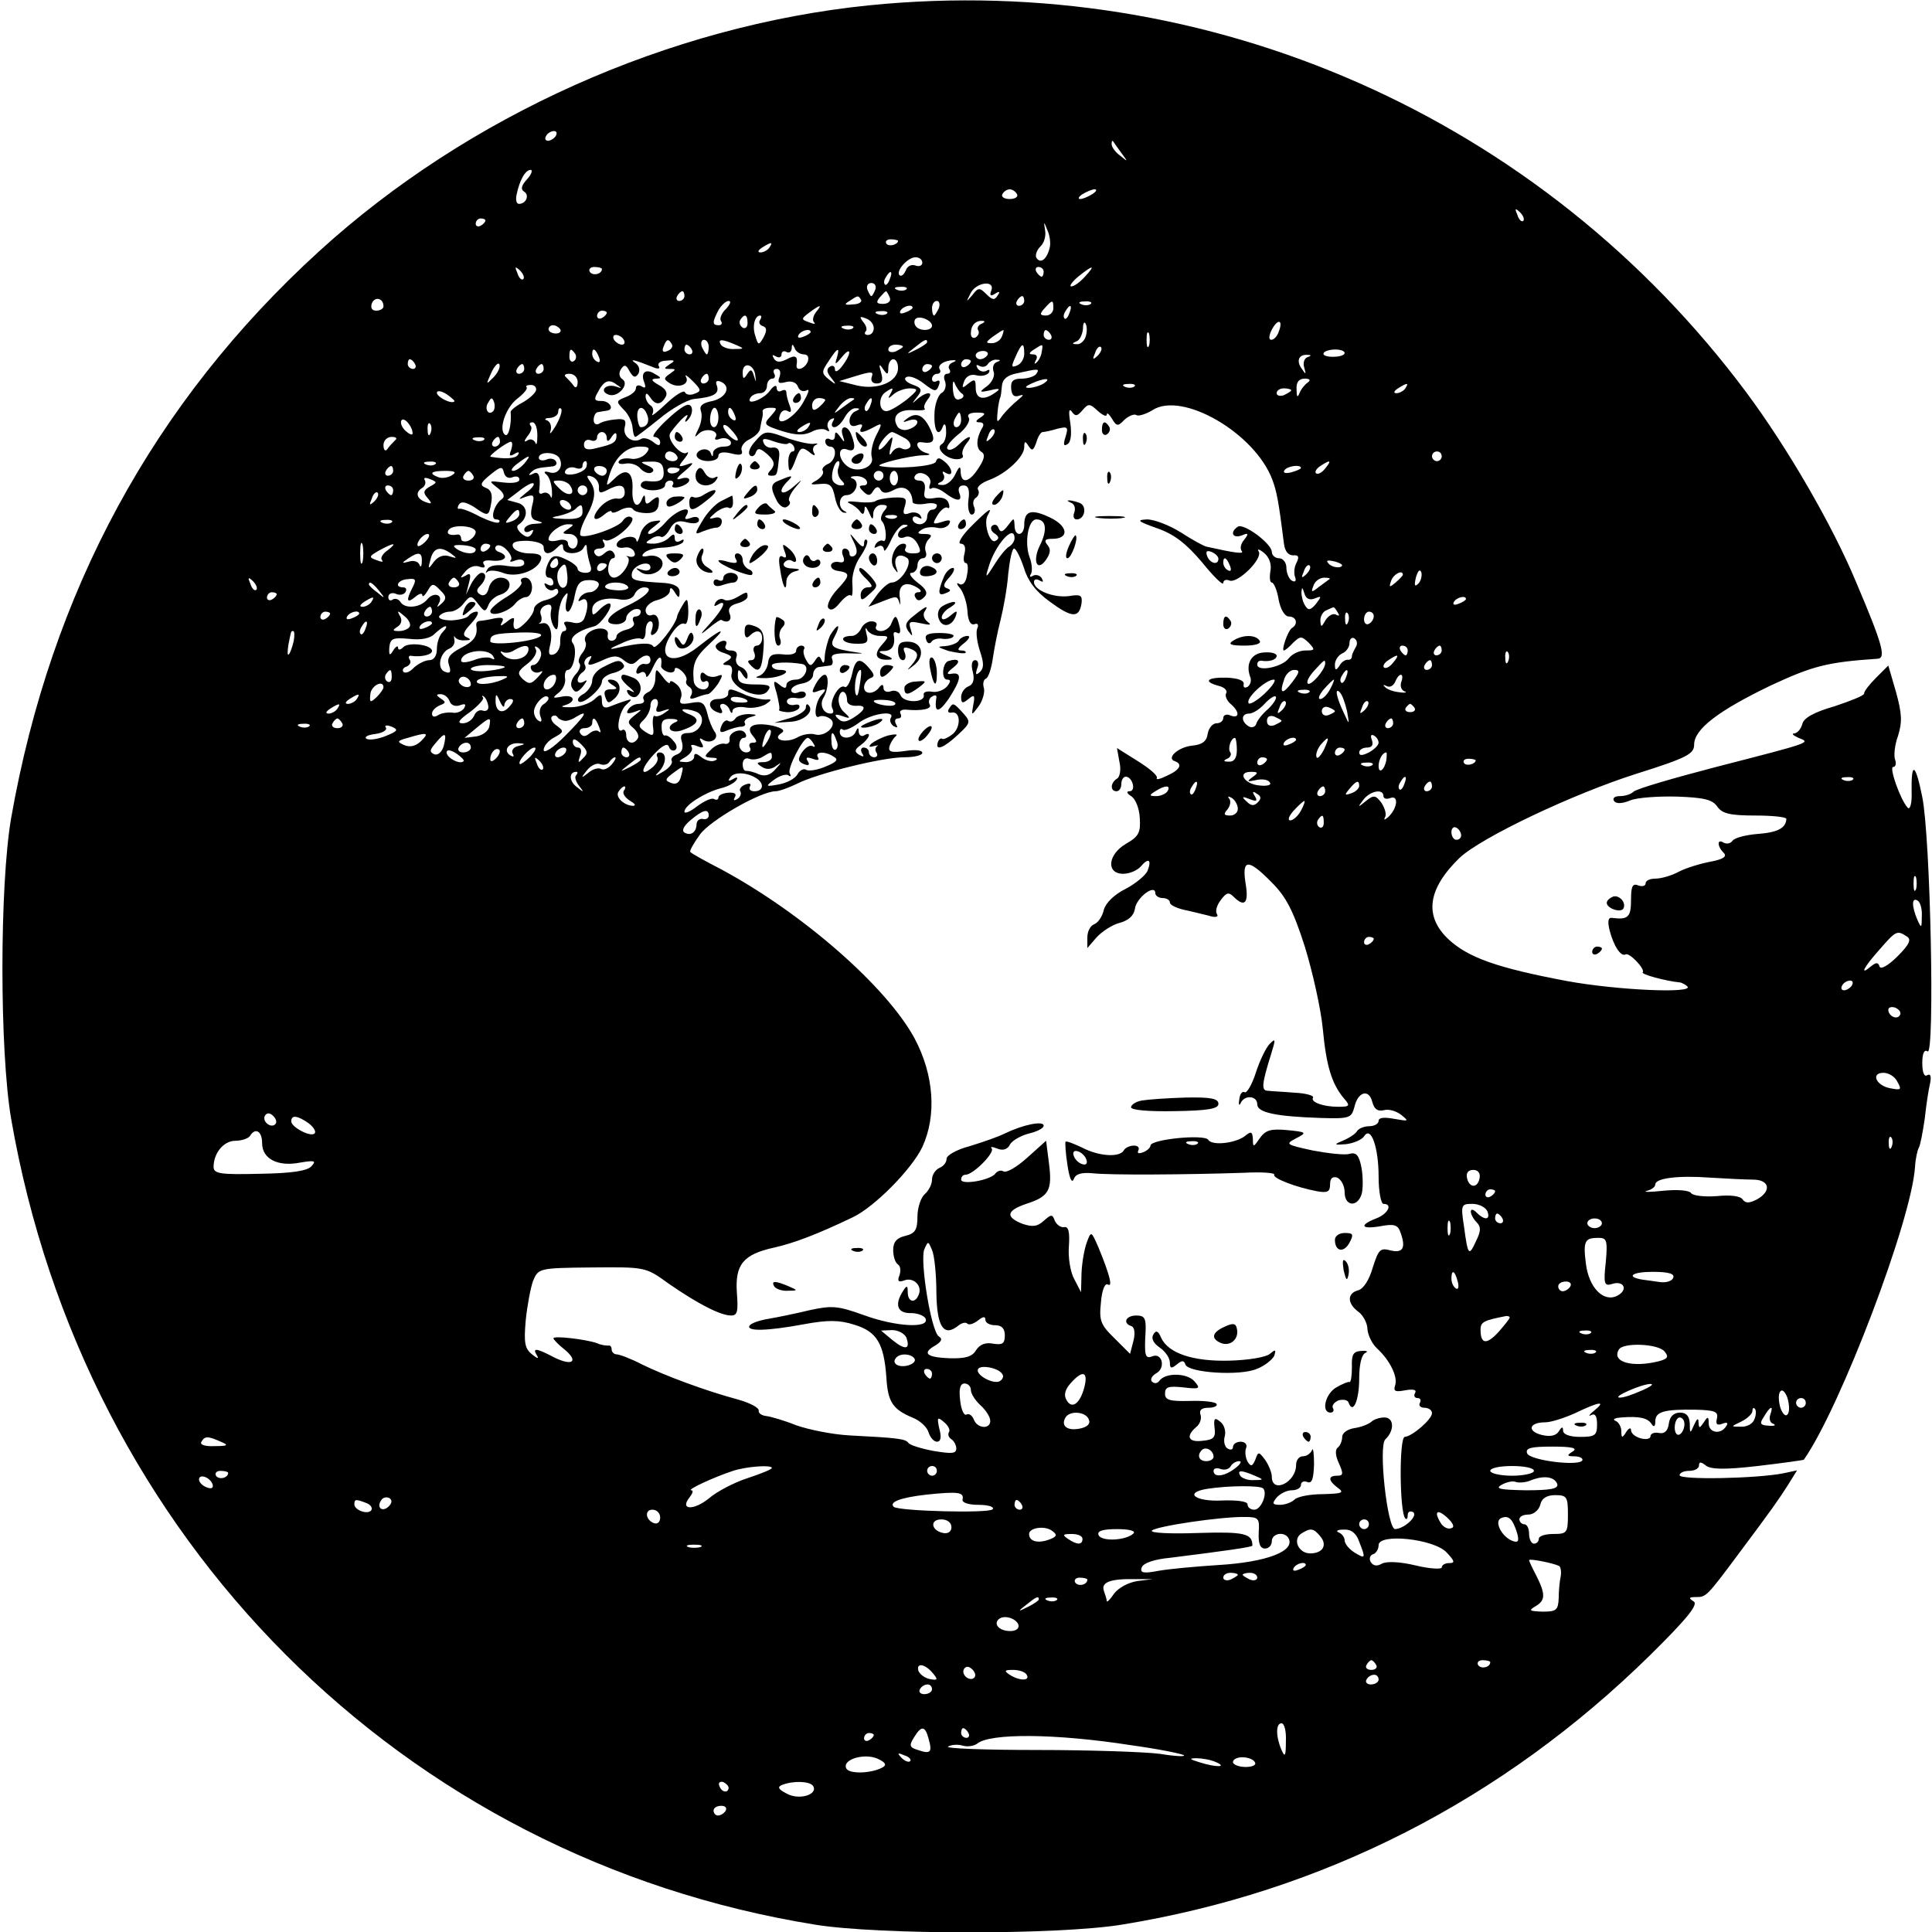 <?xml version="1.0" standalone="no"?>
<!DOCTYPE svg PUBLIC "-//W3C//DTD SVG 20010904//EN"
 "http://www.w3.org/TR/2001/REC-SVG-20010904/DTD/svg10.dtd">
<svg version="1.0" xmlns="http://www.w3.org/2000/svg"
 width="398pt" height="398pt" viewBox="0 0 398 398"
 preserveAspectRatio="xMidYMid meet">
<g transform="translate(0,398) scale(0.1,-0.1)"
fill="#000000" stroke="none">
<path d="M1790 3969 c-412 -42 -826 -227 -1133 -507 -341 -311 -552 -701 -634
-1167 -24 -139 -24 -480 0 -620 150 -866 805 -1523 1657 -1660 130 -21 500
-21 630 0 414 67 785 256 1090 556 77 76 99 104 89 110 -11 7 -10 9 5 9 21 0
22 1 89 91 68 91 80 108 101 141 l18 29 -28 -6 c-55 -11 -214 -14 -214 -4 0 5
9 9 20 9 11 0 20 5 20 11 0 8 4 8 14 0 10 -8 38 -9 107 -1 51 6 94 12 95 13
75 107 222 493 229 603 1 17 5 35 8 40 3 5 8 32 12 59 3 28 8 61 11 73 3 15 1
21 -6 17 -6 -4 -10 6 -10 25 0 20 4 29 11 24 15 -9 6 440 -11 524 -14 70 -23
75 -22 11 1 -23 -3 -38 -8 -33 -15 16 -39 84 -30 84 5 0 7 7 4 15 -3 8 -1 30
6 49 9 29 8 46 -4 90 l-16 55 -25 -25 c-14 -14 -25 -28 -25 -33 0 -4 -28 -15
-61 -26 -42 -12 -63 -24 -66 -36 -3 -11 -10 -19 -17 -20 -6 0 -2 -4 9 -9 26
-10 28 -9 -170 -60 -88 -23 -164 -45 -170 -51 -5 -5 -17 -9 -28 -9 -10 0 -16
-4 -12 -10 4 -6 16 -6 33 1 14 6 58 9 97 8 55 -2 73 -6 83 -21 10 -14 26 -18
78 -18 35 0 64 -3 64 -7 -1 -19 -18 -28 -60 -31 -24 -2 -47 -8 -51 -14 -4 -6
-12 -7 -18 -4 -14 9 -14 -7 0 -21 7 -7 0 -13 -27 -18 -21 -4 -51 -13 -66 -21
-15 -8 -36 -14 -48 -14 -11 0 -20 -4 -20 -10 0 -5 -7 -7 -15 -4 -12 5 -15 -2
-15 -30 0 -35 -6 -41 -38 -37 -9 2 -11 -6 -6 -26 8 -31 23 -55 33 -49 8 4 41
-31 35 -37 -4 -4 47 -18 78 -21 3 -1 10 -4 14 -8 15 -15 -144 -8 -248 11 -143
27 -203 48 -244 86 -51 48 -43 104 23 168 45 42 232 131 364 173 105 33 119
41 119 60 0 32 50 70 158 122 86 40 116 48 220 55 18 1 10 30 -44 157 -49 118
-142 278 -226 391 -422 567 -1106 869 -1808 798z m-645 -269 c-3 -5 -11 -10
-16 -10 -6 0 -7 5 -4 10 3 6 11 10 16 10 6 0 7 -4 4 -10z m1165 -35 c14 -19
14 -19 -2 -6 -10 7 -18 18 -18 24 0 6 1 8 3 6 1 -2 9 -13 17 -24z m-1224 -54
c-12 -13 -14 -21 -6 -26 11 -7 4 -25 -11 -25 -5 0 -7 8 -5 18 6 30 18 52 29
52 5 0 2 -9 -7 -19z m1009 -31 c3 -5 -3 -10 -15 -10 -12 0 -18 5 -15 10 3 6
10 10 15 10 5 0 12 -4 15 -10z m155 0 c-8 -5 -19 -10 -25 -10 -5 0 -3 5 5 10
8 5 20 10 25 10 6 0 3 -5 -5 -10z m888 -55 c-3 -3 -9 2 -12 12 -6 14 -5 15 5
6 7 -7 10 -15 7 -18z m-2138 1 c0 -3 -4 -8 -10 -11 -5 -3 -10 -1 -10 4 0 6 5
11 10 11 6 0 10 -2 10 -4z m1162 -58 c-6 -23 -19 -32 -27 -19 -3 5 1 16 8 23
8 7 12 22 10 33 -3 20 -3 20 5 0 5 -11 7 -28 4 -37z m-312 16 c0 -8 -19 -13
-24 -6 -3 5 1 9 9 9 8 0 15 -2 15 -3z m-265 -14 c-3 -5 -12 -10 -18 -10 -7 0
-6 4 3 10 19 12 23 12 15 0z m315 -31 c0 -6 -6 -9 -14 -6 -8 3 -17 -1 -20 -10
-4 -9 -9 -13 -13 -10 -8 9 17 37 33 37 8 0 14 -5 14 -11z m-822 -34 c-3 -3 -9
2 -12 12 -6 14 -5 15 5 6 7 -7 10 -15 7 -18z m162 21 c0 -11 -19 -15 -25 -6
-3 5 1 10 9 10 9 0 16 -2 16 -4z m910 -6 c0 -5 -2 -10 -4 -10 -3 0 -8 5 -11
10 -3 6 -1 10 4 10 6 0 11 -4 11 -10z m85 -10 c-10 -11 -22 -20 -28 -20 -5 0
1 9 14 20 31 25 37 25 14 0z m-402 -5 c-3 -9 -8 -14 -10 -11 -3 3 -2 9 2 15 9
16 15 13 8 -4z m-30 -22 c-3 -7 -6 -13 -8 -13 -2 0 -5 6 -8 13 -3 8 1 14 8 14
7 0 11 -6 8 -14z m239 -2 c-4 -10 -1 -12 8 -6 9 6 11 4 5 -4 -6 -10 -11 -9
-23 3 -14 14 -17 14 -29 -2 -13 -15 -13 -15 -4 3 11 24 52 29 43 6z m-175 3
c-3 -3 -12 -4 -19 -1 -8 3 -5 6 6 6 11 1 17 -2 13 -5z m-457 -14 c0 -5 -5 -10
-11 -10 -5 0 -7 5 -4 10 3 6 8 10 11 10 2 0 4 -4 4 -10z m423 -3 c3 -7 -3 -13
-14 -13 -13 0 -15 3 -7 13 6 7 12 13 13 13 2 0 5 -6 8 -13z m-1043 -18 c0 -5
-7 -9 -15 -9 -9 0 -12 6 -9 15 6 15 24 11 24 -6z m984 13 c2 -4 -5 -9 -17 -9
-17 -2 -19 0 -7 7 18 12 18 12 24 2z m336 -2 c0 -5 -5 -10 -11 -10 -5 0 -7 5
-4 10 3 6 8 10 11 10 2 0 4 -4 4 -10z m-614 -16 c-9 -8 -14 -20 -11 -25 4 -5
1 -9 -4 -9 -14 0 -14 6 -1 31 6 10 15 19 21 19 6 0 3 -7 -5 -16z m438 1 c-4
-8 -8 -15 -10 -15 -2 0 -4 7 -4 15 0 8 4 15 10 15 5 0 7 -7 4 -15z m236 0 c0
-8 -7 -15 -15 -15 -13 0 -14 3 -3 15 16 18 18 18 18 0z m77 9 c-3 -3 -12 -4
-19 -1 -8 3 -5 6 6 6 11 1 17 -2 13 -5z m-566 -17 c-6 -8 -8 -17 -4 -21 4 -4
0 -4 -10 0 -17 6 -17 7 0 20 23 17 28 18 14 1z m199 9 c0 -2 -7 -7 -16 -10 -8
-3 -12 -2 -9 4 6 10 25 14 25 6z m323 -11 c-3 -9 -8 -14 -10 -11 -3 3 -2 9 2
15 9 16 15 13 8 -4z m-953 1 c0 -3 -4 -8 -10 -11 -5 -3 -10 -1 -10 4 0 6 5 11
10 11 6 0 10 -2 10 -4z m577 -2 c-3 -3 -12 -4 -19 -1 -8 3 -5 6 6 6 11 1 17
-2 13 -5z m-287 -20 c0 -8 -5 -12 -10 -9 -6 4 -8 11 -5 16 9 14 15 11 15 -7z
m26 7 c-4 -5 -1 -11 6 -13 8 -3 8 -9 1 -23 -10 -17 -11 -17 -17 3 -7 20 -1 42
10 42 3 0 3 -4 0 -9z m234 -17 c0 -8 -5 -14 -12 -14 -6 0 -8 3 -5 7 4 3 2 12
-5 20 -8 11 -7 12 6 7 9 -3 16 -12 16 -20z m120 5 c0 -11 -27 -12 -34 0 -3 4
-3 11 0 14 8 8 34 -3 34 -14z m102 4 c-6 -2 -10 -9 -7 -13 3 -5 1 -11 -5 -15
-5 -3 -10 0 -10 8 0 17 10 27 24 26 6 0 5 -3 -2 -6z m214 -28 c-3 -8 -11 -15
-18 -14 -10 0 -10 2 0 6 6 2 12 14 13 26 0 12 3 16 6 9 3 -7 2 -19 -1 -27z
m398 11 c-3 -9 -10 -16 -15 -16 -6 0 -5 9 1 21 13 24 24 20 14 -5z m-1480 6
c3 -5 -1 -9 -9 -9 -8 0 -15 4 -15 9 0 4 4 8 9 8 6 0 12 -4 15 -8z m603 2 c-3
-3 -12 -4 -19 -1 -8 3 -5 6 6 6 11 1 17 -2 13 -5z m-87 -8 c0 -2 -7 -7 -16
-10 -8 -3 -12 -2 -9 4 6 10 25 14 25 6z m394 -9 c-3 -8 -12 -14 -21 -14 -13 0
-13 2 3 14 10 7 19 13 21 13 1 0 0 -6 -3 -13z m101 3 c3 -5 1 -10 -4 -10 -6 0
-11 5 -11 10 0 6 2 10 4 10 3 0 8 -4 11 -10z m202 -22 c-3 -7 -5 -2 -5 12 0
14 2 19 5 13 2 -7 2 -19 0 -25z m-1082 12 c3 -5 2 -10 -4 -10 -5 0 -13 5 -16
10 -3 6 -2 10 4 10 5 0 13 -4 16 -10z m99 -9 c3 -5 -1 -11 -9 -14 -9 -4 -12
-1 -8 9 6 16 10 17 17 5z m76 -6 c0 -8 -2 -15 -4 -15 -2 0 -6 7 -10 15 -3 8
-1 15 4 15 6 0 10 -7 10 -15z m55 5 c19 -8 19 -9 -2 -9 -12 -1 -25 4 -28 9 -7
12 2 12 30 0z m395 5 c0 -2 -10 -9 -22 -15 -22 -11 -22 -10 -4 4 21 17 26 19
26 11z m-485 -15 c3 -5 1 -10 -4 -10 -6 0 -11 5 -11 10 0 6 2 10 4 10 3 0 8
-4 11 -10z m231 -10 c8 0 11 -6 8 -15 -6 -15 -25 -21 -23 -7 3 18 -2 22 -20
12 -14 -7 -22 -7 -27 2 -4 7 -3 8 4 4 7 -4 12 -2 12 4 0 6 5 8 10 5 6 -3 10 0
11 7 0 10 2 10 6 1 2 -7 11 -13 19 -13z m204 16 c0 -2 -7 -6 -15 -10 -8 -3
-15 -1 -15 4 0 6 7 10 15 10 8 0 15 -2 15 -4z m250 -15 c0 -10 -7 -21 -15 -24
-12 -5 -12 -2 -3 18 13 30 18 31 18 6z m36 4 c-1 -8 -6 -18 -11 -22 -4 -4 -5
-2 -1 5 4 7 2 12 -6 12 -9 0 -9 3 2 10 19 12 19 13 16 -5z m115 -8 c-10 -9
-11 -8 -5 6 3 10 9 15 12 12 3 -3 0 -11 -7 -18z m-1076 4 c3 -5 2 -12 -3 -15
-5 -3 -9 1 -9 9 0 17 3 19 12 6z m49 -7 c3 -8 2 -12 -4 -9 -6 3 -10 10 -10 16
0 14 7 11 14 -7z m490 -1 c-5 -15 -3 -15 10 1 20 25 21 8 1 -18 -8 -11 -15
-14 -15 -7 0 7 -5 9 -10 6 -8 -5 -7 -12 2 -23 12 -15 11 -16 -4 -4 -16 13 -16
16 -1 38 18 28 24 31 17 7z m310 5 c-3 -4 -9 -8 -15 -8 -5 0 -9 4 -9 8 0 5 7
9 15 9 8 0 12 -4 9 -9z m736 5 c0 -5 -11 -8 -24 -8 -13 0 -22 3 -19 8 2 4 13
7 24 7 10 0 19 -3 19 -7z m-77 -9 c-7 -3 -9 -13 -6 -22 4 -14 3 -14 -5 -2 -12
16 -7 30 11 29 9 0 9 -2 0 -5z m-1838 -14 c3 -5 1 -10 -4 -10 -6 0 -11 5 -11
10 0 6 2 10 4 10 3 0 8 -4 11 -10z m161 -28 c-15 -15 -15 -15 -4 10 7 15 15
23 17 17 2 -6 -4 -18 -13 -27z m331 21 c9 -4 14 -2 10 3 -3 6 4 11 16 11 17 2
19 0 7 -7 -13 -9 -13 -10 0 -10 13 0 13 -1 0 -10 -13 -9 -13 -11 -1 -19 18
-12 43 -3 34 13 -3 6 3 2 14 -9 18 -18 18 -21 4 -26 -9 -4 -18 -2 -20 3 -2 5
-19 -5 -39 -24 -19 -18 -32 -28 -28 -21 3 6 2 14 -4 18 -5 3 -10 12 -10 18 0
8 3 8 9 -1 11 -17 22 -17 32 0 5 8 1 17 -14 25 -14 8 -17 12 -7 13 13 0 13 2
0 9 -19 13 -31 4 -23 -16 4 -11 3 -14 -5 -9 -7 4 -12 2 -12 -4 0 -6 -10 -14
-21 -18 -20 -8 -20 -9 -5 -25 10 -9 18 -26 19 -37 1 -11 3 -20 6 -20 2 0 24
17 49 37 25 21 57 39 71 41 42 4 53 11 48 27 -4 9 -1 12 7 9 23 -9 13 -33 -16
-40 -21 -4 -28 -10 -24 -21 3 -8 1 -24 -5 -36 -9 -18 -9 -20 1 -10 14 13 43 6
34 -8 -3 -5 1 -6 9 -3 8 3 18 1 22 -5 3 -7 -2 -11 -14 -11 -12 0 -21 -6 -22
-12 0 -10 -2 -10 -5 -1 -3 7 -12 9 -20 6 -7 -3 -11 -9 -8 -14 8 -13 44 -11 44
2 0 7 10 9 26 5 19 -5 25 -3 22 6 -3 7 5 18 16 23 12 6 22 16 22 23 1 7 3 15
4 20 1 4 2 10 1 15 0 4 6 7 16 7 15 0 15 -1 0 -18 -15 -16 -13 -18 24 -30 29
-9 45 -9 60 -2 10 6 25 8 31 4 6 -4 8 -3 4 4 -3 6 -1 14 5 18 8 4 9 3 5 -4 -4
-7 -3 -12 3 -12 6 0 15 9 21 20 6 11 16 20 23 19 9 0 9 -2 0 -6 -7 -2 -13 -12
-13 -20 0 -10 6 -13 16 -9 8 3 12 2 9 -4 -8 -13 1 -13 25 0 18 10 18 8 5 -17
-8 -16 -12 -36 -9 -45 6 -21 -31 -34 -51 -18 -20 16 -19 41 0 34 16 -6 19 4 9
30 -8 22 -25 20 -18 -1 5 -15 4 -16 -5 -3 -8 11 -11 12 -11 2 0 -7 -4 -10 -10
-7 -5 3 -10 1 -10 -4 0 -6 5 -11 10 -11 16 0 12 -30 -5 -36 -8 -4 -13 -10 -10
-14 3 -5 -3 -13 -12 -19 -16 -9 -15 -10 7 -8 20 2 25 -3 30 -27 3 -16 11 -31
18 -32 7 -1 8 0 2 3 -15 7 -12 33 4 33 18 0 29 27 13 34 -7 2 -5 5 5 5 9 1 20
-3 23 -9 3 -5 1 -10 -6 -10 -10 0 -10 -3 -1 -12 10 -10 15 -10 21 1 6 9 11 10
15 2 5 -8 13 -8 28 0 20 11 37 0 38 -25 0 -4 11 -6 25 -4 14 3 25 1 25 -3 0
-5 -4 -9 -10 -9 -5 0 -10 -7 -10 -15 0 -8 -7 -15 -15 -15 -8 0 -15 5 -15 11 0
5 5 7 12 3 7 -4 8 -3 4 4 -4 6 -14 8 -22 5 -13 -5 -15 -1 -10 14 5 17 2 19
-24 18 -16 -1 -32 -4 -36 -7 -3 -3 -20 -4 -37 -2 -18 2 -25 1 -17 -3 8 -3 18
-11 22 -17 5 -7 8 -6 9 4 0 10 3 8 9 -5 7 -17 9 -17 9 -2 1 9 8 17 17 17 13 0
14 -3 5 -13 -6 -8 -8 -17 -4 -21 9 -9 11 -46 2 -40 -4 2 -11 -1 -15 -7 -4 -8
-3 -9 4 -5 7 4 12 1 13 -6 0 -7 7 2 15 20 8 17 20 32 27 31 9 0 9 -2 0 -6 -7
-2 -13 -9 -13 -15 0 -6 7 -8 15 -4 9 3 19 -3 25 -14 9 -17 7 -20 -10 -20 -12
0 -18 5 -15 10 3 6 2 10 -4 10 -18 0 -31 -35 -19 -51 8 -11 9 -11 4 3 -6 20 5
30 22 19 14 -8 -11 -51 -31 -51 -7 0 -20 -12 -30 -25 l-18 -25 26 10 c33 13
33 13 38 -2 2 -7 2 -3 1 9 -5 27 10 37 33 24 11 -6 13 -11 5 -11 -7 0 -10 -5
-6 -11 4 -8 10 -7 18 1 8 8 5 16 -14 30 -14 11 -19 20 -12 20 6 0 12 7 12 15
0 8 5 15 11 15 6 0 9 6 6 14 -3 7 0 19 6 25 8 8 6 11 -9 11 -14 0 -16 2 -5 9
7 5 21 6 31 4 10 -3 21 1 25 7 5 9 1 10 -14 5 -20 -6 -21 -5 -10 13 7 12 17
19 21 16 4 -3 5 2 2 10 -3 9 -14 13 -29 10 -20 -3 -23 0 -20 16 2 13 -2 20
-11 20 -8 0 -13 4 -9 10 9 14 37 -1 31 -17 -3 -8 -2 -12 3 -9 4 3 17 -1 27 -9
25 -19 38 -19 30 0 -3 9 0 15 9 15 10 0 13 -9 10 -30 -2 -16 1 -30 7 -30 5 0
8 7 5 15 -4 8 -2 17 4 20 5 4 7 11 4 16 -4 5 6 14 22 20 36 13 73 48 73 68 0
13 2 13 9 2 7 -11 10 -9 16 8 3 11 9 21 13 21 4 0 18 3 31 7 21 5 22 3 16 -17
-5 -16 -4 -20 4 -15 7 4 9 20 6 43 -4 24 -3 32 3 24 7 -10 11 -10 22 3 12 14
15 14 31 -1 11 -10 19 -13 19 -8 0 5 5 1 11 -9 9 -15 12 -16 25 -2 9 8 20 13
25 10 4 -3 20 2 33 10 61 40 211 -47 247 -143 9 -24 13 -44 24 -132 2 -16 9
-24 19 -24 11 1 13 -3 7 -15 -5 -9 -6 -22 -3 -30 3 -8 0 -11 -7 -7 -6 4 -11
16 -11 27 0 10 -7 19 -15 19 -8 0 -15 6 -15 13 0 17 -58 60 -70 52 -17 -11
-11 -25 8 -18 14 6 15 4 5 -9 -7 -8 -9 -18 -5 -23 6 -7 -15 -4 -73 9 -5 1 -29
14 -52 29 -24 15 -55 27 -70 27 -23 -1 -19 -4 20 -18 35 -12 60 -31 93 -70 24
-30 44 -49 44 -43 0 6 6 8 13 5 17 -6 69 45 60 60 -4 6 1 5 11 -3 11 -9 16
-24 13 -38 -2 -13 -1 -23 3 -23 4 0 11 -16 14 -35 4 -21 13 -35 21 -35 16 0
20 -16 6 -24 -8 -6 -22 -46 -16 -46 2 0 11 7 19 16 15 14 17 14 32 0 14 -15
13 -16 -7 -16 -12 0 -27 -7 -34 -16 -13 -18 -65 -29 -65 -13 0 5 3 8 8 8 17
-3 32 2 32 10 0 5 -11 8 -25 7 -27 -1 -39 -23 -30 -49 4 -8 1 -18 -5 -22 -6
-3 -9 -1 -8 5 2 8 -11 13 -35 14 -40 1 -50 -8 -16 -17 12 -3 18 -10 15 -15 -3
-5 1 -15 9 -22 19 -16 19 -31 0 -24 -8 4 -15 1 -15 -5 0 -6 -6 -11 -14 -11 -8
0 -16 -10 -18 -21 -2 -16 -11 -23 -32 -25 -29 -3 -54 -26 -36 -32 17 -6 11
-18 -16 -30 -14 -7 -23 -9 -21 -5 3 5 -15 20 -39 35 l-43 27 5 -28 c4 -16 1
-32 -5 -35 -14 -9 -14 -26 -1 -26 6 0 10 7 10 15 0 8 4 15 9 15 14 0 22 -30 8
-30 -7 0 -6 -4 3 -10 9 -5 17 -25 18 -45 2 -30 -2 -38 -28 -53 -38 -22 -42
-62 -6 -62 13 0 29 7 36 15 16 19 23 14 14 -9 -4 -9 -24 -26 -45 -37 -24 -12
-41 -29 -45 -43 -3 -14 -12 -27 -20 -30 -8 -3 -14 -15 -14 -27 l0 -22 19 22
c11 12 32 26 48 30 18 5 29 15 31 29 3 23 42 52 42 32 0 -5 7 -10 15 -10 8 0
15 -4 15 -9 0 -5 12 -11 28 -15 15 -3 38 -9 51 -12 15 -5 22 -3 18 3 -4 6 0
19 8 29 11 15 16 17 26 7 23 -23 32 -14 25 27 -8 51 5 52 54 2 29 -29 44 -57
68 -132 16 -52 33 -128 37 -169 7 -75 18 -113 43 -143 14 -16 13 -18 -11 -18
-32 0 -58 10 -52 19 2 4 -15 9 -38 10 -23 2 -48 3 -55 4 -14 0 -13 13 7 77 9
29 9 32 -3 20 -8 -8 -21 -35 -29 -60 -8 -25 -19 -43 -23 -40 -5 3 -10 -4 -11
-15 -2 -11 0 -14 3 -7 8 17 34 15 34 -3 0 -17 39 -25 130 -28 60 -2 64 0 70
22 7 32 30 39 37 11 4 -15 11 -20 24 -17 10 3 26 -2 36 -10 16 -13 15 -13 -14
-8 -21 4 -33 3 -33 -4 0 -6 -9 -11 -19 -11 -11 0 -23 -5 -26 -11 -4 -6 -17
-14 -29 -19 -19 -8 -18 -9 7 -7 16 2 32 9 37 16 14 23 30 -22 30 -83 0 -31 5
-56 10 -56 20 0 9 -21 -15 -30 -36 -14 -31 -23 9 -16 26 5 35 3 40 -10 13 -34
7 -46 -19 -40 -22 6 -25 2 -37 -35 -7 -25 -19 -44 -30 -47 -23 -6 -23 -27 0
-44 10 -7 19 -24 19 -36 1 -13 10 -31 20 -40 27 -25 43 -59 37 -76 -4 -12 0
-14 21 -10 17 3 24 1 20 -6 -3 -5 -1 -10 5 -10 6 0 8 -4 5 -10 -3 -5 1 -10 9
-10 9 0 16 -5 16 -11 0 -13 -41 -48 -56 -49 -12 0 -11 -156 1 -168 3 -3 5 0 5
7 0 7 5 9 11 6 11 -7 -17 -34 -37 -35 -16 0 -35 172 -20 185 19 18 18 45 -2
45 -10 0 -22 -4 -27 -9 -6 -5 -21 -11 -35 -13 -14 -2 -25 -10 -25 -18 0 -8 -4
-18 -9 -22 -6 -4 -5 -17 2 -32 10 -22 9 -26 -3 -26 -20 0 -19 -10 1 -25 14
-10 9 -12 -31 -13 -26 0 -52 -5 -58 -11 -6 -6 -20 -11 -30 -11 -16 0 -17 3 -7
15 7 8 21 15 31 15 11 0 19 5 19 11 0 6 6 9 13 6 10 -4 13 7 14 37 0 22 -2 35
-4 29 -3 -7 -11 -13 -19 -13 -8 0 -14 -8 -14 -18 0 -36 -50 -60 -50 -24 0 9
-7 25 -14 35 -13 17 -14 17 -20 0 -6 -14 -9 -15 -16 -4 -4 8 -6 20 -3 28 3 7
-2 13 -11 13 -9 0 -16 -5 -16 -11 0 -5 -5 -7 -11 -3 -6 3 -9 15 -6 25 3 10 -1
24 -9 30 -12 10 -14 7 -12 -12 3 -20 -2 -25 -24 -27 -30 -4 -36 9 -14 28 8 6
12 18 9 26 -3 9 2 14 17 14 11 0 19 4 16 8 -2 4 -27 7 -55 6 -42 -1 -51 2 -51
15 0 14 7 16 37 13 34 -4 37 -3 24 12 -15 18 -61 19 -73 1 -4 -5 -10 -6 -15
-1 -4 4 0 12 9 17 20 11 12 43 -8 35 -15 -6 -17 1 -14 52 1 26 -2 32 -19 32
-22 0 -29 -16 -10 -22 6 -2 8 -14 4 -30 l-7 -27 -32 32 c-29 28 -32 37 -28 74
2 25 8 40 14 37 11 -7 4 20 -19 76 -15 34 -15 35 -24 11 -5 -13 -10 -41 -11
-63 l-1 -40 -14 27 c-8 14 -13 45 -11 68 2 30 -1 41 -10 39 -7 -1 -15 5 -19
13 -5 14 -7 14 -23 0 -13 -12 -23 -13 -44 -6 -35 14 -33 27 8 41 47 15 54 28
47 83 l-6 47 -39 -35 c-21 -19 -43 -32 -49 -28 -5 3 -12 1 -16 -4 -9 -14 -71
-25 -71 -13 0 6 4 10 9 10 16 0 61 46 54 54 -4 4 1 4 11 0 12 -5 22 -2 27 9 5
8 23 18 39 22 17 4 30 11 30 16 0 11 -43 2 -80 -16 -14 -7 -46 -18 -72 -26
-27 -7 -48 -19 -48 -26 0 -8 -7 -16 -15 -19 -8 -4 -15 -14 -15 -24 0 -10 -7
-23 -15 -30 -8 -7 -15 -28 -15 -46 0 -28 -5 -35 -25 -40 -18 -4 -25 -13 -25
-29 0 -13 4 -26 10 -30 5 -3 6 -13 3 -22 -5 -12 -2 -15 9 -11 19 8 38 -10 31
-28 -7 -20 -23 -17 -23 4 0 14 -2 15 -10 2 -18 -28 -11 -46 17 -45 14 0 28 -6
30 -12 7 -20 -63 -16 -128 8 -53 19 -65 20 -111 10 -29 -7 -68 -15 -86 -18
-18 -3 -35 -9 -38 -14 -7 -12 37 -11 112 3 49 9 73 9 104 -1 46 -14 61 -38 66
-109 3 -50 13 -65 53 -82 16 -6 31 -20 34 -31 3 -10 11 -19 17 -19 8 0 10 9 5
27 -5 23 -4 25 9 14 9 -7 14 -17 11 -21 -3 -5 -1 -11 5 -15 5 -3 10 -12 10
-19 0 -11 -10 -11 -47 -5 -26 5 -49 12 -52 17 -6 8 -23 10 -121 15 -36 2 -85
12 -110 21 -25 10 -53 18 -62 19 -9 1 -16 6 -15 11 1 6 -18 16 -43 23 -67 18
-150 49 -197 72 -23 12 -47 21 -53 21 -5 0 -10 5 -10 10 0 6 -3 9 -7 8 -5 0
-15 1 -23 5 -23 8 -90 16 -90 10 0 -2 10 -13 23 -23 30 -25 16 -35 -22 -16
-36 19 -45 20 -35 4 5 -8 1 -7 -10 2 -15 12 -17 24 -13 70 3 30 10 67 15 81
11 26 11 27 121 28 111 1 111 1 158 -33 59 -41 107 -66 129 -66 13 0 15 8 12
47 -4 58 13 79 77 93 40 9 88 27 161 62 45 21 122 99 144 145 30 65 24 149
-16 224 -58 107 -231 258 -398 348 -33 17 -62 33 -64 36 -2 2 7 18 20 36 21
29 125 89 156 89 7 0 26 7 43 15 40 21 176 55 222 55 20 0 37 4 37 9 0 6 -16
7 -35 4 -28 -4 -35 -2 -33 8 2 8 8 18 13 22 6 5 -1 5 -15 2 -14 -4 -29 -12
-35 -17 -6 -6 -5 -8 5 -5 8 2 12 2 7 0 -4 -3 -5 -9 -1 -14 3 -5 0 -9 -5 -9 -6
0 -11 5 -11 10 0 6 -5 10 -11 10 -5 0 -7 -5 -3 -12 5 -7 3 -8 -6 -3 -10 6 -10
11 3 20 18 13 24 30 7 20 -5 -3 -10 0 -11 7 0 10 -2 10 -6 1 -6 -16 -33 -17
-33 -1 0 6 3 8 6 5 4 -3 18 3 32 13 25 20 78 28 67 11 -3 -5 0 -13 6 -17 8 -4
9 -3 5 4 -4 7 -2 12 4 12 6 0 8 4 5 10 -3 5 2 9 12 8 34 -3 54 2 48 11 -3 5
-1 13 5 16 6 4 10 3 9 -2 -5 -32 4 -33 25 -3 26 40 29 56 6 52 -11 -2 -10 2 4
13 17 13 11 20 -11 13 -12 -5 -14 -38 -2 -38 8 0 8 -4 0 -14 -7 -8 -21 -13
-31 -11 -11 2 -19 -1 -17 -7 3 -16 -41 -17 -48 0 -3 8 -12 11 -20 8 -8 -3 -15
0 -15 7 0 7 -3 8 -8 2 -11 -16 -32 -16 -32 -1 0 8 6 16 13 19 9 3 9 7 -2 20
-20 24 -29 21 -36 -13 -4 -17 -11 -28 -15 -25 -12 7 -33 -32 -25 -45 3 -6 2
-10 -4 -10 -15 0 -23 18 -15 32 11 17 12 48 3 48 -5 0 -13 -9 -19 -20 -9 -17
-8 -19 7 -13 15 5 16 3 6 -8 -14 -14 -18 -53 -5 -45 4 2 14 1 21 -4 19 -11 -7
-39 -30 -33 -9 3 -27 0 -38 -7 -24 -12 -52 -3 -31 10 8 5 2 10 -18 15 -39 8
-58 -1 -41 -21 9 -11 9 -14 0 -14 -7 0 -9 -4 -6 -10 3 -5 0 -10 -8 -10 -7 0
-14 7 -14 15 0 8 4 15 9 15 5 0 7 4 3 10 -8 12 -35 1 -32 -13 1 -7 -4 -11 -11
-9 -7 1 -20 -4 -28 -13 -14 -13 -14 -15 3 -16 11 0 13 -3 5 -6 -7 -3 -19 1
-27 7 -11 9 -15 9 -15 1 0 -6 -8 -11 -17 -11 -17 1 -17 1 0 11 9 6 15 14 12
20 -4 5 2 6 11 2 13 -5 15 -3 9 7 -5 9 -4 11 3 6 17 -10 35 3 24 17 -5 7 -12
24 -15 38 -6 22 -11 25 -33 21 -22 -4 -26 -2 -21 11 3 8 -1 21 -9 27 -8 7 -14
9 -14 4 0 -4 -7 1 -15 12 -14 18 -14 18 -15 -4 0 -12 -7 -25 -15 -28 -8 -4
-12 -10 -9 -15 3 -5 -2 -9 -10 -9 -8 0 -18 -5 -22 -12 -5 -8 -1 -9 12 -5 18 7
18 6 1 -7 -15 -12 -15 -15 -2 -26 8 -7 12 -16 9 -21 -9 -15 -24 -10 -24 7 0 8
-4 13 -8 10 -15 -9 -7 39 8 52 13 12 13 13 -2 8 -10 -3 -25 -9 -33 -12 -10 -4
-15 0 -15 11 0 16 -2 17 -17 3 -10 -8 -31 -15 -48 -15 -16 0 -22 1 -12 4 25 7
21 23 -5 18 -20 -4 -21 -3 -7 8 9 7 15 20 13 30 -1 9 1 17 6 17 12 0 20 43 10
55 -9 11 10 26 45 35 13 4 38 40 32 46 -2 3 -12 -2 -21 -11 -14 -14 -16 -14
-16 -1 0 18 26 27 58 21 14 -2 25 2 29 10 3 8 12 15 20 15 22 0 5 -19 -35 -38
-41 -19 -52 -38 -22 -38 11 0 20 6 20 12 0 7 7 14 15 18 8 3 15 1 15 -4 0 -6
-5 -10 -11 -10 -5 0 -7 -5 -4 -11 4 -6 -2 -13 -14 -16 -12 -3 -21 -9 -21 -14
0 -5 -5 -9 -10 -9 -6 0 -9 5 -8 12 4 15 -22 18 -39 5 -7 -5 -10 -13 -7 -19 3
-5 0 -16 -7 -24 -6 -8 -9 -17 -5 -21 3 -3 0 -14 -8 -22 -9 -10 -12 -22 -7 -29
6 -10 11 -9 22 4 9 12 10 15 2 10 -7 -4 -13 -3 -13 3 0 5 5 13 10 16 6 4 8 10
5 15 -3 5 0 12 6 16 8 4 9 3 5 -4 -9 -15 -3 -15 28 -1 20 9 29 9 41 -1 12 -10
19 -10 27 -2 15 15 28 15 28 2 0 -6 -5 -9 -11 -8 -6 2 -14 -3 -17 -11 -3 -8 0
-11 7 -7 6 4 11 1 12 -6 0 -7 7 1 14 17 12 26 20 27 17 3 -1 -3 5 -9 13 -12 8
-3 15 -1 15 5 0 5 6 4 14 -3 8 -7 12 -16 10 -20 -2 -4 0 -9 6 -13 6 -4 7 -11
4 -17 -5 -8 -1 -9 10 -5 10 4 21 7 24 7 4 0 13 10 21 21 11 19 11 21 -2 16 -8
-3 -19 -1 -24 4 -6 6 -10 4 -10 -5 0 -8 4 -13 9 -10 4 3 8 0 8 -5 0 -19 -30
-12 -31 7 -3 35 3 48 32 75 40 37 27 34 -21 -4 -56 -45 -92 -25 -54 29 8 12
19 20 24 17 5 -3 8 9 8 26 -1 27 -2 29 -12 12 -6 -10 -11 -20 -11 -23 -3 -17
-44 -70 -49 -62 -5 9 -28 8 -76 -3 -17 -4 -15 -1 9 9 18 9 37 13 42 10 5 -3 9
4 9 15 0 12 4 21 10 21 5 0 6 -7 3 -17 -4 -10 -2 -14 5 -9 15 9 11 45 -5 39
-7 -3 -13 2 -13 10 0 8 11 18 25 21 14 4 25 12 25 19 0 8 4 7 10 -3 8 -13 10
-13 10 1 0 10 -10 16 -30 18 -65 4 -71 5 -68 21 4 17 38 27 38 11 0 -6 -8 -8
-17 -5 -15 5 -15 4 -4 -4 19 -14 52 3 45 22 -3 8 -15 13 -27 11 -14 -3 -17 -1
-10 6 6 6 25 11 42 11 17 1 34 6 38 11 3 6 1 7 -5 3 -7 -4 -12 -2 -12 5 0 10
-3 10 -12 1 -7 -7 -21 -12 -32 -12 -17 0 -18 2 -6 9 8 6 17 8 22 5 4 -2 12 5
18 16 8 15 17 19 35 14 15 -4 25 -2 25 5 0 6 -7 8 -17 4 -11 -4 -14 -3 -9 5
14 23 -20 12 -42 -13 -12 -14 -27 -25 -34 -25 -6 0 -3 6 8 14 19 15 19 15 -1
12 -11 -2 -23 -14 -26 -27 -4 -13 -7 -19 -8 -12 -1 6 -10 9 -21 6 -24 -6 -27
-25 -4 -21 10 2 19 -3 21 -10 3 -6 -1 -10 -9 -9 -7 2 -10 2 -6 0 12 -7 -11
-43 -27 -43 -8 0 -13 9 -12 20 1 11 5 20 10 20 4 0 5 5 2 10 -5 8 -11 8 -20 0
-9 -8 -15 -8 -20 0 -3 5 1 10 10 10 10 0 13 5 9 12 -4 6 -3 8 3 5 5 -3 22 5
37 18 15 13 23 26 17 29 -5 4 -13 1 -18 -7 -9 -14 -79 -38 -87 -30 -3 3 2 20
11 37 20 37 22 56 8 75 -8 11 -6 13 5 9 8 -3 14 -12 14 -21 -1 -13 2 -14 16
-7 26 14 37 12 37 -5 0 -9 -7 -14 -16 -12 -9 1 -24 -6 -34 -17 -20 -22 -15
-35 8 -16 8 7 15 9 15 6 0 -4 9 -2 19 4 11 5 22 6 25 1 3 -5 16 -8 29 -8 16 0
23 6 24 19 2 16 -1 17 -13 8 -11 -10 -14 -10 -15 1 0 10 -2 11 -6 2 -9 -24
-22 -13 -20 19 2 37 -14 46 -38 21 -17 -16 -17 -16 -10 7 11 37 35 60 63 60
20 0 22 -3 13 -14 -7 -8 -21 -13 -31 -11 -11 2 -22 0 -25 -5 -3 -5 3 -7 14 -5
11 2 25 -3 31 -11 7 -7 17 -11 23 -7 6 4 3 9 -9 14 -16 7 -16 8 6 8 19 1 26
-4 27 -19 2 -19 -7 -24 -34 -21 -7 1 -13 -3 -13 -9 0 -5 11 -10 25 -10 14 0
25 5 25 10 0 6 5 10 11 10 5 0 8 -4 5 -9 -4 -5 3 -7 14 -4 11 3 20 9 20 14 0
5 -8 6 -17 3 -12 -4 -10 1 7 15 20 17 21 20 5 14 -18 -6 -19 -5 -5 12 8 10 10
16 4 12 -11 -6 -39 26 -34 39 2 5 13 18 23 29 11 11 16 13 12 5 -5 -8 -4 -11
0 -7 14 12 14 35 1 33 -17 -3 -82 -66 -68 -66 6 0 12 -5 12 -11 0 -8 -4 -8
-15 1 -8 6 -18 9 -24 6 -17 -11 -39 5 -34 24 4 15 0 18 -19 16 -13 -1 -29 -5
-34 -9 -6 -3 -11 0 -11 8 0 8 4 16 9 16 4 1 13 2 18 3 17 2 6 21 -12 20 -13 0
-15 3 -7 17 13 25 23 29 39 17 12 -8 12 -9 -2 -4 -21 6 -34 -10 -14 -17 19 -7
44 22 28 32 -6 4 -8 12 -3 20 7 11 11 10 18 -4 8 -13 12 -14 18 -5 4 7 2 17
-6 22 -14 10 -2 7 38 -9z m503 -1 c0 -29 -42 -46 -85 -36 l-36 9 36 11 c30 9
35 9 31 -2 -3 -8 1 -14 10 -14 11 0 14 6 9 23 -5 17 -4 19 4 7 9 -13 11 -13
11 3 0 9 5 17 10 17 6 0 10 -8 10 -18z m112 11 c-6 -2 -10 -9 -6 -14 3 -5 1
-9 -5 -9 -6 0 -8 -7 -4 -16 3 -9 0 -20 -8 -24 -7 -5 -14 -25 -14 -44 -1 -36 9
-48 18 -23 3 6 6 2 6 -10 1 -12 -3 -25 -9 -28 -14 -8 9 -31 31 -31 10 0 15 4
12 9 -2 4 1 14 7 22 17 20 5 19 -15 -1 -9 -9 -19 -13 -23 -9 -4 4 6 17 22 30
16 12 25 28 22 34 -5 7 2 11 16 11 18 0 20 -2 8 -10 -11 -7 -11 -10 -2 -10 8
0 10 -5 5 -12 -12 -21 -13 -42 -1 -49 8 -5 6 -15 -6 -33 -19 -30 -36 -34 -37
-8 0 13 -3 12 -11 -5 -6 -13 -18 -23 -27 -22 -10 0 -12 2 -3 6 6 2 9 10 6 15
-4 7 -2 8 4 4 17 -10 15 9 -2 23 -11 9 -15 9 -18 0 -3 -10 -84 -16 -115 -9
-13 3 60 21 87 22 16 0 19 2 8 5 -17 4 -26 24 -10 22 25 -4 30 2 19 26 -14 30
-29 37 -48 23 -11 -8 -10 -9 4 -4 22 7 23 -10 0 -18 -9 -4 -20 -1 -24 5 -13
21 1 36 32 34 16 -1 27 0 24 3 -3 3 0 11 6 19 14 17 -2 17 -21 1 -12 -11 -12
-10 -1 4 12 15 10 19 -10 26 -13 5 -18 12 -12 15 6 4 22 -2 36 -13 22 -17 26
-18 31 -4 3 8 2 12 -4 9 -6 -3 -10 -1 -10 4 0 6 5 11 11 11 5 0 8 4 5 9 -6 9
10 19 29 19 6 0 4 -2 -3 -5z m38 3 c0 -3 -4 -8 -10 -11 -5 -3 -10 -1 -10 4 0
6 5 11 10 11 6 0 10 -2 10 -4z m53 -2 c-7 -3 -9 -12 -6 -20 3 -8 -3 -21 -13
-29 -18 -13 -17 -14 6 -9 20 5 22 3 10 -5 -24 -17 -40 -13 -40 10 0 18 -2 19
-15 9 -13 -11 -14 -10 -9 4 4 11 14 16 25 13 11 -3 22 0 26 5 3 6 1 8 -5 4 -6
-3 -14 -1 -18 5 -4 7 -3 9 4 5 6 -3 13 -2 17 4 3 5 12 10 18 9 9 0 9 -2 0 -5z
m-973 -14 c0 -5 -5 -10 -11 -10 -5 0 -7 5 -4 10 3 6 8 10 11 10 2 0 4 -4 4
-10z m40 0 c0 -5 -5 -10 -11 -10 -5 0 -7 5 -4 10 3 6 8 10 11 10 2 0 4 -4 4
-10z m436 -14 c2 -15 2 -15 -3 0 -4 14 -7 14 -14 3 -7 -11 -9 -10 -9 4 0 23
24 17 26 -7z m364 20 c0 -3 -4 -8 -10 -11 -5 -3 -10 -1 -10 4 0 6 5 11 10 11
6 0 10 -2 10 -4z m-314 -22 c-5 -13 -2 -15 13 -11 12 3 22 -1 25 -10 3 -8 11
-11 18 -7 7 4 3 -7 -8 -26 -19 -33 -58 -53 -47 -24 3 8 10 11 16 7 7 -4 8 0 4
11 -4 10 -7 22 -7 27 0 6 -4 7 -10 4 -5 -3 -10 -1 -10 6 0 7 -6 5 -14 -6 -13
-18 -51 -32 -40 -14 3 5 12 9 20 9 8 0 14 7 14 15 0 8 5 15 11 15 5 0 7 5 4
10 -3 6 -1 10 5 10 7 0 9 -7 6 -16z m529 6 c-3 -5 -17 -10 -30 -10 -18 0 -23
-5 -22 -20 1 -14 6 -19 17 -15 10 3 9 1 -3 -9 -10 -8 -24 -22 -32 -32 -11 -16
-12 -16 -10 7 1 13 4 26 5 29 2 3 3 14 4 25 1 13 10 22 31 26 45 10 47 10 40
-1z m-945 -17 c0 -10 -4 -14 -8 -8 -4 6 -11 13 -16 18 -5 4 -2 7 7 7 10 0 17
-8 17 -17z m270 7 c0 -5 -5 -10 -11 -10 -5 0 -7 5 -4 10 3 6 8 10 11 10 2 0 4
-4 4 -10z m522 -31 c5 -3 3 -9 -4 -11 -9 -4 -14 3 -15 21 -1 14 1 19 4 11 3
-8 10 -18 15 -21z m168 21 c-8 -5 -22 -9 -30 -9 -10 0 -8 3 5 9 27 12 43 12
25 0z m544 2 c-6 -4 -14 -14 -17 -22 -4 -10 -6 -8 -6 8 -1 15 5 22 17 22 10 0
13 -3 6 -8z m-1590 -17 c-3 -7 -16 -18 -29 -25 -13 -7 -24 -16 -23 -19 2 -24
-4 -51 -11 -47 -15 9 0 56 25 75 13 10 21 20 19 23 -3 3 1 5 9 5 8 0 12 -6 10
-12z m1233 9 c-3 -3 -12 -4 -19 -1 -8 3 -5 6 6 6 11 1 17 -2 13 -5z m558 -4
c-3 -5 -12 -10 -18 -10 -7 0 -6 4 3 10 19 12 23 12 15 0z m-1959 -27 c-6 -6
-36 9 -36 18 0 5 9 4 20 -3 10 -7 18 -14 16 -15z m898 15 c-6 -10 -4 -10 7 0
7 6 22 12 34 12 18 -1 17 -3 -8 -24 -16 -12 -34 -23 -41 -23 -16 0 -17 29 -2
39 16 11 18 10 10 -4z m826 8 c0 -2 -7 -6 -15 -10 -8 -3 -15 -1 -15 4 0 6 7
10 15 10 8 0 15 -2 15 -4z m-1644 -43 c-10 -10 -19 5 -10 18 6 11 8 11 12 0 2
-7 1 -15 -2 -18z m684 23 c0 -2 -6 -9 -13 -15 -10 -8 -14 -7 -14 4 0 8 6 15
14 15 7 0 13 -2 13 -4z m59 1 c-2 -1 -13 -9 -24 -17 -19 -14 -19 -14 -6 3 7 9
18 17 24 17 6 0 8 -1 6 -3z m34 -12 c-3 -9 -8 -14 -10 -11 -3 3 -2 9 2 15 9
16 15 13 8 -4z m-648 -42 c-9 -15 -14 -20 -11 -11 3 9 0 19 -7 22 -7 2 -4 5 6
5 9 1 17 6 17 13 0 6 3 9 6 6 3 -4 -2 -19 -11 -35z m188 23 c6 -14 0 -26 -13
-26 -3 0 -6 9 -7 20 -2 23 12 27 20 6z m147 -6 c0 -11 -4 -20 -9 -20 -6 0 -9
9 -8 20 1 11 5 20 9 20 4 0 8 -9 8 -20z m34 4 c3 -8 2 -12 -4 -9 -6 3 -10 10
-10 16 0 14 7 11 14 -7z m466 -9 c0 -8 -4 -15 -10 -15 -5 0 -7 7 -4 15 4 8 8
15 10 15 2 0 4 -7 4 -15z m-1130 -28 c0 -4 -6 -2 -14 5 -8 7 -12 17 -9 22 5 8
23 -12 23 -27z m37 1 c-3 -8 -6 -5 -6 6 -1 11 2 17 5 13 3 -3 4 -12 1 -19z
m220 -5 c0 -16 -2 -22 -4 -15 -3 6 -10 9 -16 5 -8 -5 -8 -2 0 9 7 8 10 18 6
21 -3 4 -2 7 4 7 6 0 10 -12 10 -27z m413 -9 c0 -3 -7 -1 -15 6 -8 7 -15 17
-15 22 0 5 7 3 15 -6 8 -8 15 -18 15 -22z m145 26 c-3 -5 -12 -10 -18 -10 -7
0 -6 4 3 10 19 12 23 12 15 0z m376 -23 c-10 -9 -11 -8 -5 6 3 10 9 15 12 12
3 -3 0 -11 -7 -18z m-791 1 c0 -9 4 -8 10 2 6 9 10 10 10 3 0 -14 -6 -18 -41
-26 -18 -5 -26 -3 -26 7 0 8 6 12 14 9 7 -3 13 0 13 6 0 6 5 11 10 11 6 0 10
-6 10 -12z m611 1 c11 -5 17 -14 14 -20 -4 -5 -11 -6 -17 -3 -6 4 -15 0 -20
-7 -6 -10 -7 -6 -3 11 6 24 5 24 -9 6 -9 -11 -16 -15 -16 -10 0 10 20 34 28
34 2 0 12 -5 23 -11z m-1047 -6 c-5 -5 -12 -12 -16 -18 -4 -6 -8 -2 -8 8 0 9
7 17 17 17 9 0 12 -3 7 -7z m183 1 c-3 -3 -12 -4 -19 -1 -8 3 -5 6 6 6 11 1
17 -2 13 -5z m33 -4 c0 -5 -5 -10 -11 -10 -5 0 -7 5 -4 10 3 6 8 10 11 10 2 0
4 -4 4 -10z m23 -17 c-5 -12 -3 -14 7 -8 8 5 11 4 7 -2 -5 -8 -27 -9 -56 -4
-7 1 33 30 41 31 4 0 4 -7 1 -17z m99 -16 c10 -17 -2 -36 -20 -30 -10 3 -13 1
-7 -4 6 -4 11 -19 12 -33 1 -14 -1 -19 -3 -12 -3 6 -10 9 -16 6 -5 -3 -9 0 -7
7 3 28 -1 40 -13 33 -8 -4 -10 -3 -5 2 9 9 13 10 43 13 8 0 13 5 9 11 -3 5
-12 7 -20 3 -8 -3 -15 -1 -15 4 0 13 33 13 42 0z m243 3 c3 -5 -1 -10 -9 -10
-9 0 -16 5 -16 10 0 6 4 10 9 10 6 0 13 -4 16 -10z m1575 0 c0 -5 -4 -10 -10
-10 -5 0 -10 5 -10 10 0 6 5 10 10 10 6 0 10 -4 10 -10z m-1890 -15 c-7 -8
-17 -15 -23 -15 -6 0 -2 7 9 15 25 19 30 19 14 0z m-183 -1 c-3 -3 -12 -4 -19
-1 -8 3 -5 6 6 6 11 1 17 -2 13 -5z m311 -6 c-2 -6 -14 -13 -27 -15 -14 -2
-20 1 -16 8 4 6 13 8 21 5 8 -3 14 -1 14 4 0 6 3 10 6 10 3 0 4 -5 2 -12z
m519 -2 c-3 -7 0 -19 6 -25 8 -8 8 -11 0 -11 -7 0 -14 4 -17 9 -6 10 3 41 11
41 3 0 3 -6 0 -14z m1003 -1 c-7 -9 -15 -13 -19 -10 -3 3 1 10 9 15 21 14 24
12 10 -5z m-1920 -5 c0 -5 -5 -10 -11 -10 -5 0 -7 5 -4 10 3 6 8 10 11 10 2 0
4 -4 4 -10z m246 -13 c8 3 14 1 14 -5 0 -6 -14 -8 -32 -6 -32 4 -32 4 -13 -11
13 -10 16 -18 9 -23 -16 -11 -25 -42 -12 -42 6 0 9 -3 6 -6 -4 -3 -21 3 -40
12 -18 10 -37 17 -41 16 -5 -1 -5 2 -2 8 5 8 14 6 31 -4 30 -21 31 -20 36 8 3
17 0 27 -11 31 -13 5 -12 10 9 27 21 17 25 18 28 5 2 -9 9 -14 18 -10z m194
13 c0 -5 -4 -10 -9 -10 -6 0 -13 5 -16 10 -3 6 1 10 9 10 9 0 16 -4 16 -10z
m150 4 c0 -8 -19 -13 -24 -6 -3 5 1 9 9 9 8 0 15 -2 15 -3z m1280 2 c0 -2 -9
-6 -20 -9 -11 -3 -18 -1 -14 4 5 9 34 13 34 5z m-1749 -15 c-8 -5 -20 -7 -28
-4 -21 8 -15 13 15 13 20 0 23 -3 13 -9z m44 -1 c3 -5 -1 -10 -10 -10 -9 0
-13 5 -10 10 3 6 8 10 10 10 2 0 7 -4 10 -10z m845 0 c0 -5 -4 -10 -10 -10 -5
0 -10 5 -10 10 0 6 5 10 10 10 6 0 10 -4 10 -10z m30 -5 c0 -8 -4 -15 -8 -15
-5 0 -9 7 -9 15 0 8 4 15 9 15 4 0 8 -7 8 -15z m-964 -17 c-14 -8 -15 -13 -5
-24 10 -12 9 -13 -5 -8 -18 7 -21 20 -6 29 6 4 8 11 5 16 -3 5 1 6 11 2 15 -6
15 -7 0 -15z m198 -13 c-18 -15 -18 -15 0 -8 16 5 18 3 12 -20 -4 -19 -2 -27
11 -30 14 -4 12 -5 -4 -6 -13 0 -23 -6 -23 -12 0 -5 5 -7 12 -3 7 4 8 3 4 -5
-6 -9 -11 -9 -22 0 -8 7 -11 15 -6 18 21 14 20 39 -1 45 l-22 6 25 19 c14 11
27 18 29 15 3 -2 -4 -11 -15 -19z m91 14 c12 -19 -5 -23 -22 -6 -16 16 -16 17
-1 17 9 0 20 -5 23 -11z m-365 -9 c0 -5 -2 -10 -4 -10 -3 0 -8 5 -11 10 -3 6
-1 10 4 10 6 0 11 -4 11 -10z m400 0 c0 -5 -4 -10 -10 -10 -5 0 -10 5 -10 10
0 6 5 10 10 10 6 0 10 -4 10 -10z m-439 -23 c-10 -9 -11 -8 -5 6 3 10 9 15 12
12 3 -3 0 -11 -7 -18z m404 -7 c3 -5 2 -10 -4 -10 -5 0 -13 5 -16 10 -3 6 -2
10 4 10 5 0 13 -4 16 -10z m25 -15 c0 -11 -10 -15 -37 -14 -28 1 -31 3 -13 6
14 3 29 9 35 14 12 12 15 11 15 -6z m-130 -4 c0 -5 -7 -12 -16 -15 -14 -5 -15
-4 -4 9 14 17 20 19 20 6z m777 -7 c-3 -3 -12 -4 -19 -1 -8 3 -5 6 6 6 11 1
17 -2 13 -5z m-1040 -10 c-3 -3 -12 -4 -19 -1 -8 3 -5 6 6 6 11 1 17 -2 13 -5z
m173 -20 c0 -6 -7 -14 -15 -18 -8 -3 -15 -1 -15 4 0 6 -3 9 -7 9 -16 -3 -24 1
-19 9 8 13 56 9 56 -4z m190 6 c-13 -8 -12 -10 3 -10 9 0 17 -7 17 -15 0 -8
-4 -15 -10 -15 -5 0 -10 5 -10 11 0 6 -9 9 -20 6 -11 -3 -20 -2 -20 2 0 13 24
31 40 31 13 0 13 -1 0 -10z m-292 -24 c-7 -8 -15 -12 -17 -11 -5 6 10 25 20
25 5 0 4 -6 -3 -14z m-131 -43 c-3 -10 -5 -2 -5 17 0 19 2 27 5 18 2 -10 2
-26 0 -35z m373 30 c0 -16 12 -17 28 -1 9 9 12 9 12 0 0 -16 37 -15 43 1 4 7
6 6 6 -5 1 -9 4 -23 7 -32 4 -11 1 -16 -10 -16 -9 0 -16 4 -16 8 0 5 -11 14
-25 20 -18 9 -26 8 -32 -1 -11 -18 -12 -37 -2 -37 5 0 9 -5 9 -11 0 -5 -5 -7
-12 -3 -7 4 -8 3 -4 -5 4 -6 12 -9 17 -6 5 4 9 2 9 -4 0 -6 -11 -13 -25 -17
-14 -3 -25 -12 -25 -19 0 -6 -9 -20 -20 -30 -18 -17 -25 -14 -21 9 1 5 -6 3
-15 -5 -12 -9 -15 -10 -10 -1 5 9 1 11 -16 8 -13 -3 -26 -5 -30 -5 -5 -1 -7
-4 -7 -8 4 -23 -4 -34 -32 -48 -23 -12 -29 -21 -24 -35 5 -15 2 -18 -8 -14
-18 6 -11 40 9 48 7 3 12 11 10 18 -1 7 -1 10 1 6 3 -5 12 -8 21 -7 12 0 13 2
4 6 -10 4 -8 11 9 29 12 13 17 24 11 24 -6 0 -13 -4 -16 -8 -3 -5 -19 -9 -36
-10 -17 0 -28 4 -25 9 4 5 13 9 22 9 9 0 22 8 29 18 13 16 15 16 29 -2 13 -17
15 -17 21 -3 3 9 14 19 25 22 25 8 25 35 0 35 -11 0 -21 -9 -24 -21 -3 -13
-10 -18 -17 -14 -9 5 -9 10 -1 18 13 13 14 27 3 27 -5 0 -14 -10 -21 -22 l-11
-23 6 24 c5 18 3 22 -7 15 -12 -6 -12 -5 -1 8 8 10 20 14 29 11 10 -4 14 -2
10 4 -5 7 2 10 18 8 26 -2 35 10 13 18 -7 2 -10 8 -6 12 4 4 14 1 22 -8 8 -8
12 -18 8 -21 -3 -4 1 -4 11 0 10 3 17 1 17 -6 0 -7 -12 -9 -34 -6 -23 4 -38 1
-42 -7 -4 -6 -4 -9 0 -5 5 4 19 3 32 -2 27 -11 70 4 78 26 4 10 -3 14 -23 14
-16 0 -31 6 -34 13 -4 10 5 13 29 13 20 -1 34 -6 34 -13z m-322 -7 c-10 -7
-15 -16 -11 -20 4 -4 -1 -4 -11 0 -17 6 -16 8 5 20 31 17 39 17 17 0z m182 2
c0 -11 -22 -10 -39 1 -10 7 -7 9 12 8 15 -1 27 -5 27 -9z m30 8 c0 -3 -4 -8
-10 -11 -5 -3 -10 -1 -10 4 0 6 5 11 10 11 6 0 10 -2 10 -4z m-80 -17 c12 -9
12 -10 -4 -5 -12 4 -23 0 -32 -11 -12 -17 -13 -16 -7 5 6 24 20 28 43 11z
m1580 -10 c0 -14 -17 -10 -23 5 -4 10 -1 13 9 9 7 -3 14 -9 14 -14z m-1641 -6
c0 -10 -3 -13 -5 -6 -3 7 -13 9 -22 6 -15 -4 -15 -3 -2 6 22 15 30 14 29 -6z
m281 -3 c0 -5 -5 -10 -11 -10 -5 0 -7 5 -4 10 3 6 8 10 11 10 2 0 4 -4 4 -10z
m1384 -6 c3 -8 2 -12 -4 -9 -6 3 -10 10 -10 16 0 14 7 11 14 -7z m227 -2 c-7
-2 -18 1 -23 6 -8 8 -4 9 13 5 13 -4 18 -8 10 -11z m-1596 -40 c-12 -13 -24
22 -12 37 10 12 13 11 15 -8 2 -13 1 -26 -3 -29z m85 44 c0 -3 -4 -8 -10 -11
-5 -3 -10 -1 -10 4 0 6 5 11 10 11 6 0 10 -2 10 -4z m1441 -19 c-10 -9 -11 -8
-5 6 3 10 9 15 12 12 3 -3 0 -11 -7 -18z m231 -19 c-8 -8 -9 -4 -5 13 4 13 8
18 11 10 2 -7 -1 -18 -6 -23z m-32 18 c0 -2 -7 -9 -15 -16 -13 -11 -14 -10 -9
4 5 14 24 23 24 12z m-2362 -31 c-3 -3 -9 2 -12 12 -6 14 -5 15 5 6 7 -7 10
-15 7 -18z m322 5 c-14 -27 -12 -34 5 -20 8 7 15 9 15 4 0 -5 5 -1 11 9 9 16
12 16 26 1 13 -12 13 -18 3 -27 -10 -9 -11 -9 -6 0 10 18 -10 25 -24 8 -14
-17 -46 -20 -55 -5 -4 6 -11 8 -16 5 -5 -4 -9 -1 -9 5 0 7 7 10 15 7 8 -4 17
-2 20 3 4 6 1 10 -4 10 -20 0 -11 16 9 17 17 2 18 -1 10 -17z m95 10 c3 -5 -1
-10 -10 -10 -9 0 -13 5 -10 10 3 6 8 10 10 10 2 0 7 -4 10 -10z m288 -7 c-3
-7 -11 -13 -18 -13 -8 0 -17 -5 -21 -12 -4 -7 -3 -8 4 -4 13 8 16 -12 6 -37
-3 -9 -13 -13 -26 -9 -14 3 -19 1 -14 -6 4 -7 3 -12 -2 -12 -5 0 -8 -10 -8
-21 1 -12 -5 -24 -13 -27 -10 -3 -12 1 -8 18 7 27 -1 50 -16 46 -7 -1 -9 -1
-5 1 4 2 5 10 2 17 -3 8 2 16 10 19 10 4 14 0 11 -12 -2 -10 1 -24 6 -32 6
-10 9 -6 9 16 0 17 5 37 11 45 9 12 10 11 6 -7 -3 -13 -2 -23 3 -23 4 0 11 15
14 33 5 25 11 32 30 32 15 0 22 -5 19 -12z m1506 14 c-2 -1 -12 -9 -22 -16
-15 -12 -17 -12 -11 3 3 9 13 16 22 16 8 0 13 -1 11 -3z m-1958 -24 c13 -16
12 -17 -3 -4 -10 7 -18 15 -18 17 0 8 8 3 21 -13z m513 8 c3 -4 -8 -8 -23 -7
-16 1 -27 4 -24 9 6 10 41 9 47 -2z m1414 -24 c15 6 15 5 3 -11 -11 -13 -16
-14 -22 -4 -5 7 -8 20 -8 28 1 11 2 11 6 -2 3 -11 10 -15 21 -11z m-2138 9 c0
-3 -4 -8 -10 -11 -5 -3 -10 -1 -10 4 0 6 5 11 10 11 6 0 10 -2 10 -4z m195
-16 c-3 -5 -12 -10 -18 -10 -7 0 -6 4 3 10 19 12 23 12 15 0z m2255 6 c0 -2
-7 -7 -16 -10 -8 -3 -12 -2 -9 4 6 10 25 14 25 6z m-2130 -26 c0 -5 -5 -10
-11 -10 -5 0 -7 5 -4 10 3 6 8 10 11 10 2 0 4 -4 4 -10z m1866 -2 c4 -6 3 -8
-4 -4 -6 3 -15 -2 -21 -11 -9 -16 -10 -16 -11 -1 0 9 6 19 13 21 6 3 13 6 14
6 1 1 5 -4 9 -11z m-2076 -2 c0 -3 -4 -8 -10 -11 -5 -3 -10 -1 -10 4 0 6 5 11
10 11 6 0 10 -2 10 -4z m60 0 c0 -2 -7 -7 -16 -10 -8 -3 -12 -2 -9 4 6 10 25
14 25 6z m104 -27 c-3 -5 -13 -9 -22 -9 -14 0 -14 2 -3 9 8 5 10 14 5 22 -7
12 -5 12 9 0 9 -7 14 -17 11 -22z m1933 9 c-3 -8 -6 -5 -6 6 -1 11 2 17 5 13
3 -3 4 -12 1 -19z m53 13 c0 -6 -4 -13 -10 -16 -5 -3 -10 1 -10 9 0 9 5 16 10
16 6 0 10 -4 10 -9z m-2077 -26 c-3 -9 -8 -14 -10 -11 -3 3 -2 9 2 15 9 16 15
13 8 -4z m137 11 c0 -2 -7 -7 -16 -10 -8 -3 -12 -2 -9 4 6 10 25 14 25 6z m22
-18 c-7 -7 -12 -22 -12 -35 0 -14 -6 -23 -16 -23 -8 0 -22 -7 -31 -15 -8 -9
-18 -13 -22 -9 -3 4 0 9 7 11 6 3 10 9 6 14 -3 5 -2 9 3 8 20 -3 43 2 43 10 0
13 -48 19 -59 8 -6 -6 -11 -7 -11 -1 0 5 -5 2 -10 -6 -7 -12 -9 -10 -8 6 2 19
7 21 41 18 25 -3 44 1 53 11 9 8 18 15 22 15 3 0 1 -5 -6 -12z m-307 -19 c-3
-12 -7 -24 -10 -27 -3 -3 -3 5 -1 19 6 30 5 29 10 29 3 0 3 -10 1 -21z m509
11 c-12 -12 -104 -21 -104 -11 0 14 8 16 61 18 31 1 48 -2 43 -7z m1679 -23
c-4 -7 -8 -15 -8 -19 0 -5 -4 -8 -9 -7 -5 0 -13 -5 -17 -13 -7 -10 -9 -9 -9 3
0 9 7 19 15 23 8 3 15 13 15 21 0 9 5 13 10 10 6 -4 7 -12 3 -18z m-1705 -9
c-6 -18 -38 -22 -52 -7 -6 6 -6 9 -1 6 6 -3 17 -2 25 4 21 12 32 11 28 -3z
m25 -13 c-3 -8 -9 -15 -15 -15 -5 0 -6 -5 -3 -10 4 -6 12 -7 18 -4 7 4 5 -1
-5 -11 -14 -15 -18 -15 -31 -4 -12 12 -11 16 10 32 13 10 20 23 17 29 -4 7 -2
8 4 4 6 -4 9 -13 5 -21z m1787 15 c0 -5 -2 -10 -4 -10 -3 0 -8 5 -11 10 -3 6
-1 10 4 10 6 0 11 -4 11 -10z m70 0 c0 -5 -5 -10 -11 -10 -5 0 -7 5 -4 10 3 6
8 10 11 10 2 0 4 -4 4 -10z m-1954 -12 c4 -6 3 -8 -4 -4 -6 3 -22 2 -36 -4
-15 -5 -26 -6 -26 -1 0 20 55 28 66 9z m2091 -10 c-3 -8 -6 -5 -6 6 -1 11 2
17 5 13 3 -3 4 -12 1 -19z m-237 -3 c-7 -9 -15 -13 -19 -10 -3 3 1 10 9 15 21
14 24 12 10 -5z m-140 -2 c-1 -14 -30 -47 -36 -41 -3 4 3 15 13 26 21 23 23
25 23 15z m220 -3 c0 -5 -5 -10 -11 -10 -5 0 -7 5 -4 10 3 6 8 10 11 10 2 0 4
-4 4 -10z m-1910 -4 c0 -2 -16 -6 -35 -8 -19 -2 -35 0 -35 4 0 4 16 8 35 8 19
0 35 -2 35 -4z m-233 -21 c0 -8 -4 -12 -9 -9 -5 3 -6 10 -3 15 9 13 12 11 12
-6z m964 -17 c-3 -21 -6 -26 -9 -15 -3 17 3 47 11 47 2 0 1 -15 -2 -32z m892
8 c-21 -28 -28 -26 -18 3 3 12 13 21 21 21 12 0 12 -4 -3 -24z m110 9 c-3 -9
-8 -14 -10 -11 -3 3 -2 9 2 15 9 16 15 13 8 -4z m-1803 -15 c0 -5 -7 -7 -15
-4 -8 4 -12 10 -9 15 6 11 24 2 24 -11z m65 10 c-25 -11 -58 -12 -52 -2 3 4
20 8 39 9 26 1 29 0 13 -7z m109 -5 c-6 -16 -24 -21 -24 -7 0 11 11 22 21 22
5 0 6 -7 3 -15z m1743 1 c-3 -8 -1 -17 6 -20 7 -2 2 -4 -10 -2 -12 1 -26 6
-30 11 -5 4 -3 5 3 2 7 -4 14 0 18 8 3 8 8 15 12 15 3 0 4 -6 1 -14z m-282
-25 c-16 -15 -32 -24 -33 -19 -5 11 36 48 52 48 6 0 -2 -13 -19 -29z m135 9
c-6 -11 -15 -20 -20 -20 -6 0 -2 9 7 20 10 11 19 20 21 20 1 0 -2 -9 -8 -20z
m-1950 4 c0 -3 -6 -12 -14 -20 -13 -12 -15 -12 -13 6 1 17 27 31 27 14z m955
-27 c0 -7 8 -11 18 -11 23 2 21 -8 -4 -24 -16 -10 -24 -11 -33 -2 -8 8 -6 10
9 5 17 -6 18 -5 5 7 -9 7 -14 21 -12 31 4 19 17 14 17 -6z m952 17 c-3 -3 -12
-4 -19 -1 -8 3 -5 6 6 6 11 1 17 -2 13 -5z m78 -39 c5 -29 5 -29 -6 -5 -16 33
-20 55 -9 44 5 -5 11 -22 15 -39z m-2040 25 c-3 -5 -12 -10 -18 -10 -7 0 -6 4
3 10 19 12 23 12 15 0z m191 -4 c3 -9 12 -12 21 -9 11 4 14 3 9 -6 -4 -6 -15
-11 -24 -9 -10 1 -23 -1 -29 -5 -8 -5 -13 -4 -13 3 0 6 7 13 16 17 13 5 13 7
2 14 -10 7 -10 9 0 9 7 0 15 -6 18 -14z m80 -11 c1 -7 -4 -11 -11 -9 -7 3 -15
-2 -18 -10 -4 -9 -14 -16 -24 -16 -12 0 -8 7 15 23 17 13 30 27 27 30 -3 4 -2
5 2 2 4 -3 8 -12 9 -20z m33 3 c1 6 6 12 12 12 8 0 8 -5 -1 -15 -15 -18 -30
-11 -29 13 0 14 2 13 9 -3 5 -11 9 -14 9 -7z m82 2 c-8 -4 -11 -15 -8 -25 4
-9 3 -14 -3 -10 -6 3 -10 12 -10 19 0 15 22 38 29 30 3 -3 -1 -9 -8 -14z
m1492 -10 c-12 -10 -23 -24 -25 -31 -2 -7 -10 -9 -16 -5 -16 10 -15 26 1 26 8
0 22 9 32 20 10 11 21 18 23 15 3 -3 -4 -14 -15 -25z m-1259 5 c-5 -11 -1 -14
12 -9 15 5 16 4 4 -4 -8 -6 -17 -9 -21 -7 -3 3 -5 -6 -4 -20 3 -21 1 -23 -15
-13 -15 10 -16 14 -4 25 8 8 14 21 14 29 0 8 4 14 10 14 5 0 7 -7 4 -15z m490
4 c-4 -7 -44 0 -44 7 0 2 11 3 24 2 14 -1 23 -5 20 -9z m797 -12 c-10 -9 -11
-8 -5 6 3 10 9 15 12 12 3 -3 0 -11 -7 -18z m170 0 c-10 -9 -11 -8 -5 6 3 10
9 15 12 12 3 -3 0 -11 -7 -18z m-2116 3 c-3 -5 -12 -10 -18 -10 -7 0 -6 4 3
10 19 12 23 12 15 0z m2055 -5 c0 -2 -6 -5 -13 -8 -8 -3 -14 1 -14 8 0 7 6 11
14 8 7 -3 13 -6 13 -8z m164 7 c3 -5 -1 -9 -9 -9 -8 0 -12 4 -9 9 3 4 7 8 9 8
2 0 6 -4 9 -8z m-1476 -10 c18 -12 4 -42 -20 -42 -14 0 -18 -5 -13 -19 3 -12
0 -21 -10 -25 -9 -3 -14 -9 -11 -14 2 -4 -5 -14 -17 -21 -18 -11 -20 -11 -9 0
15 16 16 39 1 39 -5 0 -8 -4 -5 -9 3 -5 -1 -14 -9 -21 -27 -23 -26 -4 2 26 17
18 28 24 31 16 2 -7 8 -10 13 -7 5 4 3 12 -4 19 -6 8 -14 12 -17 11 -3 -2 -7
5 -7 16 -1 14 4 19 20 18 12 0 16 -3 10 -6 -23 -9 -14 -25 10 -18 36 12 42 24
16 34 -13 5 -17 10 -9 10 8 0 21 -3 28 -7z m-273 -17 c6 0 16 4 23 9 27 16 16
0 -25 -41 -24 -24 -43 -36 -43 -28 0 8 10 20 22 26 20 11 20 13 5 24 -9 6 -14
15 -10 19 4 3 9 3 12 -2 3 -4 11 -7 16 -7z m1475 0 c0 -2 -7 -5 -15 -9 -9 -3
-15 0 -15 9 0 9 6 12 15 9 8 -4 15 -7 15 -9z m-1935 -5 c3 -5 -1 -10 -10 -10
-9 0 -13 5 -10 10 3 6 8 10 10 10 2 0 7 -4 10 -10z m303 -7 c-2 -9 -14 -18
-27 -20 l-24 -3 24 20 c29 24 31 24 27 3z m72 7 c0 -5 -5 -10 -11 -10 -5 0 -7
5 -4 10 3 6 8 10 11 10 2 0 4 -4 4 -10z m154 -7 c4 -10 4 -14 0 -10 -4 4 -13
2 -20 -4 -8 -7 -14 -7 -19 1 -3 5 1 10 9 10 9 0 16 5 16 10 0 15 7 12 14 -7z
m1636 7 c0 -5 -5 -10 -11 -10 -5 0 -7 5 -4 10 3 6 8 10 11 10 2 0 4 -4 4 -10z
m-2233 -6 c-3 -3 -12 -4 -19 -1 -8 3 -5 6 6 6 11 1 17 -2 13 -5z m158 -20
c-17 -7 -34 -9 -40 -6 -5 4 2 8 18 10 15 2 25 8 22 13 -4 5 2 6 12 2 14 -6 13
-9 -12 -19z m786 -11 c-12 -20 -14 -14 -5 12 4 9 9 14 11 11 3 -2 0 -13 -6
-23z m-713 1 c-11 -11 -23 -14 -35 -9 -16 7 -15 9 7 15 40 12 45 11 28 -6z
m46 -11 c-4 -13 -12 -19 -19 -17 -11 5 -10 9 3 24 19 23 23 21 16 -7z m809 12
c4 -8 3 -16 -1 -19 -4 -3 -9 4 -9 15 -2 23 3 25 10 4z m1117 -5 c0 -5 -9 -14
-20 -20 -14 -7 -20 -7 -20 0 0 5 7 10 16 10 10 0 14 5 10 16 -3 8 -2 12 4 9 6
-3 10 -10 10 -15z m-1639 -32 c-10 -11 -11 -10 -6 5 4 10 2 17 -4 17 -6 0 -11
5 -11 12 0 8 6 6 17 -5 14 -14 15 -19 4 -29z m475 30 c4 -6 3 -8 -2 -5 -6 3
-15 -3 -22 -13 -9 -14 -8 -19 4 -24 10 -4 13 -2 8 6 -5 8 -2 9 10 5 10 -4 15
-3 11 3 -7 12 15 13 33 1 10 -6 5 -11 -17 -20 -16 -7 -34 -10 -40 -7 -5 4 -14
-1 -18 -9 -5 -9 -22 -18 -39 -21 -27 -5 -28 -4 -9 10 11 8 24 12 29 9 5 -4 6
-2 3 4 -6 9 27 73 37 73 3 0 8 -5 12 -12z m872 -13 c0 -17 -6 -25 -17 -24 -10
0 -12 2 -3 6 6 2 10 9 6 14 -5 8 2 29 10 29 2 0 4 -11 4 -25z m122 21 c0 -2
-7 -7 -16 -10 -8 -3 -12 -2 -9 4 6 10 25 14 25 6z m57 -21 c-7 -13 -14 -20
-15 -14 -2 5 2 16 8 24 18 21 20 18 7 -10z m-1757 5 c0 -5 -7 -10 -16 -10 -8
0 -12 5 -9 10 3 6 10 10 16 10 5 0 9 -4 9 -10z m97 3 c-9 -2 -14 -9 -11 -15 4
-7 2 -8 -5 -4 -15 10 -4 26 17 25 15 -1 15 -2 -1 -6z m-112 -31 c-7 -8 -35 7
-35 18 0 6 7 6 20 -2 10 -7 17 -14 15 -16z m67 6 c-7 -7 -12 -8 -12 -2 0 14
12 26 19 19 2 -3 -1 -11 -7 -17z m71 4 c-10 -10 -20 -17 -22 -16 -6 5 20 34
30 34 5 0 1 -8 -8 -18z m72 8 c-3 -5 -11 -10 -16 -10 -6 0 -7 5 -4 10 3 6 11
10 16 10 6 0 7 -4 4 -10z m130 0 c3 -5 1 -10 -4 -10 -6 0 -11 5 -11 10 0 6 2
10 4 10 3 0 8 -4 11 -10z m1475 6 c0 -3 -4 -8 -10 -11 -5 -3 -10 -1 -10 4 0 6
5 11 10 11 6 0 10 -2 10 -4z m-1180 -16 c0 -5 -8 -10 -17 -10 -15 0 -16 -2 -3
-10 9 -6 20 -5 30 3 11 8 10 6 -2 -7 -11 -13 -22 -16 -35 -11 -10 5 -21 7 -25
7 -5 -1 -8 5 -8 14 0 9 6 14 13 11 8 -3 20 -1 28 4 18 11 19 11 19 -1z m1266
-5 c-3 -20 -16 -31 -16 -13 0 13 8 28 16 28 1 0 1 -7 0 -15z m-1738 -20 c-3
-3 -9 2 -12 12 -6 14 -5 15 5 6 7 -7 10 -15 7 -18z m142 10 c-7 -8 -16 -12
-22 -9 -5 3 -17 0 -26 -8 -15 -12 -16 -11 -3 5 8 10 20 16 27 13 7 -3 16 -1
19 4 4 6 9 10 12 10 3 0 0 -7 -7 -15z m60 10 c0 -2 -10 -9 -22 -15 -22 -11
-22 -10 -4 4 21 17 26 19 26 11z m1290 1 c0 -3 -4 -8 -10 -11 -5 -3 -10 -1
-10 4 0 6 5 11 10 11 6 0 10 -2 10 -4z m430 -2 c0 -8 -19 -13 -24 -6 -3 5 1 9
9 9 8 0 15 -2 15 -3z m-213 -10 c-3 -3 -12 -4 -19 -1 -8 3 -5 6 6 6 11 1 17
-2 13 -5z m-1424 -23 c-3 -13 -10 -18 -20 -14 -14 5 -13 8 3 20 23 17 23 17
17 -6z m-216 2 c-4 -3 -1 -13 6 -22 11 -14 10 -14 -5 -2 -16 12 -16 31 -1 31
4 0 3 -3 0 -7z m371 -6 c17 -11 15 -27 -4 -27 -8 0 -12 4 -9 10 3 6 -1 7 -9 4
-9 -3 -14 -10 -11 -14 3 -5 0 -12 -6 -16 -7 -4 -9 -3 -5 4 4 7 -1 10 -14 9
-11 -1 -20 -5 -20 -10 0 -4 -4 -6 -9 -3 -5 3 -20 -4 -35 -15 -14 -11 -26 -16
-26 -11 0 13 41 39 74 48 14 3 29 11 33 17 4 6 1 7 -7 2 -9 -5 -11 -4 -6 3 7
12 33 12 54 -1z m1022 2 c-12 -9 -11 -10 7 -6 13 3 26 1 29 -5 4 -5 -5 -8 -22
-6 -31 3 -46 28 -17 28 15 0 16 -2 3 -11z m313 -14 c-3 -9 -8 -14 -10 -11 -3
3 -2 9 2 15 9 16 15 13 8 -4z m924 9 c-3 -3 -12 -4 -19 -1 -8 3 -5 6 6 6 11 1
17 -2 13 -5z m-1354 -19 c-3 -9 -8 -14 -10 -11 -3 3 -2 9 2 15 9 16 15 13 8
-4z m337 6 c0 -5 -7 -12 -16 -15 -14 -5 -15 -4 -4 9 14 17 20 19 20 6z m150
-1 c0 -5 -5 -10 -11 -10 -5 0 -7 5 -4 10 3 6 8 10 11 10 2 0 4 -4 4 -10z
m-1665 -9 c-3 -6 3 -14 12 -20 10 -6 14 -10 8 -11 -19 0 -38 18 -31 29 4 6 9
11 12 11 3 0 3 -4 -1 -9z m1120 -1 c-3 -5 -14 -10 -23 -10 -15 0 -15 2 -2 10
20 13 33 13 25 0z m325 0 c0 -5 -5 -10 -11 -10 -5 0 -7 5 -4 10 3 6 8 10 11
10 2 0 4 -4 4 -10z m-139 -23 c-8 -8 -14 -7 -23 2 -11 10 -9 11 6 5 15 -6 17
-4 11 6 -6 9 -4 11 4 5 9 -5 10 -10 2 -18z m259 13 c0 -5 6 -7 14 -4 18 7 15
-21 -4 -39 -7 -6 -10 -7 -7 -1 4 6 0 19 -7 30 -12 16 -16 17 -32 4 -17 -14
-18 -14 -5 3 14 18 41 23 41 7z m-300 -26 c0 -8 -7 -14 -16 -14 -13 0 -14 3
-5 13 6 8 7 18 3 22 -4 5 -1 5 6 1 6 -4 12 -14 12 -22z m130 -4 c-6 -11 -16
-20 -22 -20 -6 0 -3 9 7 20 10 11 20 20 22 20 2 0 -1 -9 -7 -20z m-1220 -10
c0 -5 -5 -9 -12 -7 -7 1 -12 -3 -13 -10 0 -17 -12 -26 -25 -18 -6 4 -2 13 12
25 26 22 38 25 38 10z m1267 -15 c0 -8 -4 -12 -9 -9 -5 3 -6 10 -3 15 9 13 12
11 12 -6z m283 -26 c0 -5 -4 -9 -10 -9 -5 0 -10 7 -10 16 0 8 5 12 10 9 6 -3
10 -10 10 -16z m937 -111 c-3 -7 -5 -2 -5 12 0 14 2 19 5 13 2 -7 2 -19 0 -25z
m12 -56 c0 -24 -1 -25 -9 -7 -12 28 -12 47 0 40 6 -3 10 -18 9 -33z m-31 -41
c10 -6 6 -16 -19 -41 -19 -19 -35 -28 -37 -21 -3 9 -7 9 -18 0 -24 -20 -15 -2
18 35 34 39 36 40 56 27z m-1098 -5 c0 -3 -4 -8 -10 -11 -5 -3 -10 -1 -10 4 0
6 5 11 10 11 6 0 10 -2 10 -4z m985 -96 c-3 -5 -11 -10 -16 -10 -6 0 -7 5 -4
10 3 6 11 10 16 10 6 0 7 -4 4 -10z m99 -61 c-6 -11 -24 -2 -24 11 0 5 7 7 15
4 8 -4 12 -10 9 -15z m-5 -138 c9 -16 7 -17 -14 -13 -30 5 -42 32 -15 32 11 0
24 -8 29 -19z m-3342 -87 c-9 -9 -28 6 -21 18 4 6 10 6 17 -1 6 -6 8 -13 4
-17z m69 2 c10 -8 16 -17 12 -21 -8 -8 -48 13 -48 25 0 14 13 12 36 -4z m-96
-41 c0 -32 32 -49 78 -40 30 5 34 4 24 -7 -8 -10 -40 -15 -107 -16 -80 -2 -95
0 -95 14 0 29 21 54 45 54 13 0 27 5 30 10 11 18 25 10 25 -15z m3357 -7 c-3
-8 -6 -5 -6 6 -1 11 2 17 5 13 3 -3 4 -12 1 -19z m-849 -65 c-4 -22 -22 -20
-26 1 -2 10 3 16 13 16 10 0 15 -7 13 -17z m563 -3 c35 0 39 -24 8 -41 -16 -8
-23 -8 -29 0 -4 7 -25 10 -53 7 -26 -2 -50 1 -53 6 -4 6 -28 8 -58 5 -28 -3
-43 -3 -33 0 9 2 17 8 17 13 0 13 47 19 114 14 32 -2 72 -4 87 -4z m-531 -24
c0 -3 -4 -8 -10 -11 -5 -3 -10 -1 -10 4 0 6 5 11 10 11 6 0 10 -2 10 -4z m-16
-41 c7 -18 -5 -20 -22 -3 -7 7 -12 8 -12 2 0 -5 5 -15 12 -22 9 -9 9 -18 -1
-38 -15 -33 -17 -31 -25 29 -7 45 -6 47 17 47 14 0 27 -7 31 -15z m31 -15 c3
-5 1 -10 -4 -10 -6 0 -11 5 -11 10 0 6 2 10 4 10 3 0 8 -4 11 -10z m-108 -32
c-3 -7 -5 -2 -5 12 0 14 2 19 5 13 2 -7 2 -19 0 -25z m313 22 c0 -5 -7 -10
-15 -10 -8 0 -15 5 -15 10 0 6 7 10 15 10 8 0 15 -4 15 -10z m8 -80 c-5 -45
-3 -50 13 -45 24 8 34 -12 11 -24 -28 -15 -59 16 -65 66 -6 47 -2 53 26 53 17
0 19 -5 15 -50z m-1379 -63 c1 -70 15 -92 45 -68 7 6 16 8 19 4 4 -3 13 0 22
7 10 8 15 9 15 1 0 -6 9 -11 20 -11 14 0 20 -7 20 -21 0 -17 -5 -20 -24 -17
-15 3 -27 -1 -35 -13 -8 -14 -22 -18 -56 -17 -48 2 -56 11 -27 27 12 8 14 13
6 18 -16 11 -39 155 -30 179 8 18 8 18 16 -1 5 -11 9 -51 9 -88z m1074 23 c3
-11 1 -18 -4 -14 -5 3 -9 12 -9 20 0 20 7 17 13 -6z m444 8 c-2 -7 -15 -11
-28 -9 -13 2 -29 4 -36 5 -35 6 -20 16 21 16 34 0 46 -4 43 -12z m-212 -18
c-3 -5 -10 -10 -16 -10 -5 0 -9 5 -9 10 0 6 7 10 16 10 8 0 12 -4 9 -10z
m-125 -64 c0 -3 -11 -16 -23 -30 -25 -27 -37 -25 -37 5 0 16 7 19 53 28 4 0 7
-1 7 -3z m-1243 -41 c9 -25 -2 -27 -28 -6 l-24 20 23 1 c12 0 25 -7 29 -15z
m1410 9 c-3 -3 -12 -4 -19 -1 -8 3 -5 6 6 6 11 1 17 -2 13 -5z m152 -38 c9
-11 7 -15 -11 -20 -55 -14 -99 -2 -83 24 9 15 81 12 94 -4z m-142 -2 c-3 -3
-12 -4 -19 -1 -8 3 -5 6 6 6 11 1 17 -2 13 -5z m-1403 -13 c3 -5 -3 -11 -14
-14 -20 -5 -35 5 -23 17 9 9 31 7 37 -3z m181 -32 c3 -4 1 -10 -5 -14 -13 -8
-52 13 -45 25 6 9 43 2 50 -11z m-145 1 c0 -5 -2 -10 -4 -10 -3 0 -8 5 -11 10
-3 6 -1 10 4 10 6 0 11 -4 11 -10z m314 -27 c-9 -35 -26 -47 -37 -27 -6 10 -3
22 9 35 24 27 36 24 28 -8z m-234 -6 c0 -8 9 -22 20 -32 11 -10 20 -24 20 -32
0 -18 -27 -16 -34 3 -3 8 -10 13 -15 10 -5 -3 -11 10 -13 29 -3 24 0 35 9 35
7 0 13 -6 13 -13z m1381 -2 c-18 -8 -38 -15 -45 -14 -15 1 46 28 64 28 8 0 0
-6 -19 -14z m302 -48 c-4 -6 -10 -1 -15 12 -4 13 -5 28 -1 34 4 6 10 1 15 -12
4 -13 5 -28 1 -34z m37 23 c0 -5 -4 -10 -10 -10 -5 0 -10 5 -10 10 0 6 5 10
10 10 6 0 10 -4 10 -10z m-436 -16 c-10 -8 -13 -13 -6 -9 8 4 12 -2 12 -19 0
-23 -4 -26 -35 -26 -21 0 -35 5 -35 13 0 9 -3 8 -9 -2 -6 -9 -18 -11 -35 -7
-31 8 -26 26 7 26 12 0 40 9 62 19 50 24 65 26 39 5z m253 -16 c-3 -12 0 -15
11 -11 10 4 13 2 8 -5 -11 -18 -36 -14 -36 6 0 14 -2 15 -10 2 -9 -13 -10 -13
-11 0 0 10 -3 8 -9 -5 -8 -19 -9 -19 -9 3 -1 15 -7 22 -20 22 -13 0 -21 -8
-23 -22 -2 -16 -9 -22 -20 -20 -10 2 -18 -1 -18 -7 0 -5 -9 -7 -20 -4 -11 3
-20 10 -20 17 0 6 -5 4 -10 -4 -8 -13 -10 -13 -10 2 0 9 -6 19 -12 21 -7 3 -2
6 12 7 37 3 54 -1 62 -13 5 -8 8 -6 8 5 0 20 18 25 83 24 40 -1 47 -4 44 -18z
m77 -2 c-3 -9 -16 -16 -28 -15 -21 0 -21 0 2 11 12 6 22 16 22 21 0 6 2 8 5 5
3 -3 3 -13 -1 -22z m33 10 c-3 -8 -1 -17 6 -19 7 -3 2 -5 -9 -4 -18 1 -20 4
-10 19 13 22 20 24 13 4z m-1404 -10 c4 -9 -3 -16 -19 -19 -26 -5 -39 6 -29
23 9 15 42 12 48 -4z m1227 -10 c0 -8 -4 -18 -10 -21 -5 -3 -10 3 -10 14 0 12
5 21 10 21 6 0 10 -6 10 -14z m-3015 -36 c17 -7 14 -9 -13 -9 -20 -1 -31 3
-27 9 7 12 13 12 40 0z m2045 -31 c0 -5 -7 -9 -15 -9 -15 0 -20 12 -9 23 8 8
24 -1 24 -14z m740 11 c-13 -8 -12 -10 3 -10 9 0 17 -3 17 -7 0 -15 -108 -2
-114 13 -4 11 7 14 52 14 40 0 53 -3 42 -10z m-696 -35 c-22 -17 -44 -19 -44
-5 0 5 6 7 14 4 8 -3 17 -1 21 5 3 6 11 11 18 11 6 0 2 -7 -9 -15z m-954 1 c0
-3 -23 -12 -50 -21 -28 -9 -64 -28 -80 -42 -31 -25 -61 -24 -39 3 6 8 8 14 3
14 -10 1 49 28 86 40 27 9 80 13 80 6z m340 -6 c0 -5 -4 -10 -10 -10 -5 0 -10
5 -10 10 0 6 5 10 10 10 6 0 10 -4 10 -10z m1230 0 c0 -5 -20 -10 -45 -10 -25
0 -45 5 -45 10 0 6 20 10 45 10 25 0 45 -4 45 -10z m-2690 -4 c0 -11 -19 -15
-25 -6 -3 5 1 10 9 10 9 0 16 -2 16 -4z m2115 -6 c19 -8 19 -9 -2 -9 -12 -1
-25 4 -28 9 -7 12 2 12 30 0z m-2147 -18 c2 -7 -2 -10 -12 -6 -9 3 -16 11 -16
16 0 13 23 5 28 -10z m2770 1 c3 -10 -14 -13 -65 -13 -52 1 -64 3 -50 11 10 6
24 9 30 6 7 -2 21 -1 32 4 26 10 47 7 53 -8z m-606 -9 c10 -10 -4 -44 -18 -44
-8 0 -14 5 -14 11 0 6 -20 9 -52 8 -55 -3 -81 16 -31 24 45 7 109 7 115 1z
m-619 -23 c-2 -6 11 -11 33 -11 19 0 33 -4 29 -9 -5 -9 -195 -4 -204 5 -10 10
15 19 67 25 67 7 78 5 75 -10z m-1182 -14 c-13 -13 -26 -3 -16 12 3 6 11 8 17
5 6 -4 6 -10 -1 -17z m2429 -17 c0 -38 -2 -40 -30 -40 -16 0 -30 -4 -30 -10 0
-5 -4 -10 -10 -10 -5 0 -10 9 -10 20 0 11 -4 20 -10 20 -5 0 -10 5 -10 10 0 6
8 10 19 10 10 0 21 9 24 20 3 14 14 20 31 20 24 0 26 -4 26 -40z m-2476 24 c9
-3 14 -10 11 -15 -7 -10 -35 0 -35 12 0 11 3 11 24 3z m1351 -4 c3 -5 1 -10
-4 -10 -6 0 -11 5 -11 10 0 6 2 10 4 10 3 0 8 -4 11 -10z m-745 -26 c0 -9 -5
-14 -12 -12 -18 6 -21 28 -4 28 9 0 16 -7 16 -16z m1630 -22 c-7 -3 -16 2 -21
9 -16 25 -9 32 12 13 13 -12 16 -20 9 -22z m-397 -9 c-1 -23 3 -33 13 -33 8 0
14 7 14 15 0 16 25 21 34 7 16 -27 -44 -50 -144 -56 -47 -3 -102 -8 -124 -12
-31 -6 -38 -4 -34 7 3 9 26 17 59 20 112 14 169 22 169 25 0 25 -16 29 -113
26 -56 -2 -98 0 -94 5 9 9 143 29 192 28 28 0 30 -3 28 -32z m532 0 c5 -18 3
-22 -10 -17 -22 9 -38 41 -22 47 15 6 23 -2 32 -30z m-1165 11 c0 -9 -7 -14
-17 -12 -25 5 -28 28 -4 28 12 0 21 -6 21 -16z m860 6 c0 -5 -4 -10 -10 -10
-5 0 -10 5 -10 10 0 6 5 10 10 10 6 0 10 -4 10 -10z m-660 -32 c-23 -8 -40 -3
-40 12 0 13 33 18 48 6 11 -8 9 -12 -8 -18z m175 13 c-16 -15 -67 -17 -72 -3
-3 8 8 12 38 12 27 0 39 -4 34 -9z m385 -6 c15 -18 5 -35 -21 -35 -24 0 -37
29 -18 41 19 12 25 11 39 -6z m80 -11 c14 -35 13 -36 -10 -22 -11 7 -20 18
-20 25 0 6 -6 14 -12 16 -7 3 -3 6 10 6 15 1 26 -7 32 -25z m-570 6 c0 -13
-11 -13 -30 0 -12 8 -11 10 8 10 12 0 22 -4 22 -10z m750 -28 c17 -18 18 -22
5 -22 -8 0 -15 -4 -15 -9 0 -4 -24 -3 -53 4 -33 8 -60 9 -70 4 -10 -6 -18 -5
-23 3 -4 6 -2 14 4 16 7 2 12 11 12 19 0 25 114 13 140 -15z m-1537 11 c-7 -2
-19 -2 -25 0 -7 3 -2 5 12 5 14 0 19 -2 13 -5z m1769 -39 c3 -2 5 -12 3 -22
-2 -9 -4 -29 -4 -44 -1 -25 -5 -28 -33 -28 -27 1 -30 2 -15 11 21 12 21 25 2
63 -8 15 -15 30 -15 32 0 4 50 -6 62 -12z m-522 2 c0 -2 -7 -7 -16 -10 -8 -3
-12 -2 -9 4 6 10 25 14 25 6z m-140 -20 c0 -2 -7 -6 -15 -10 -8 -3 -15 -1 -15
4 0 6 7 10 15 10 8 0 15 -2 15 -4z m40 -6 c0 -5 -7 -7 -15 -4 -8 4 -15 8 -15
10 0 2 7 4 15 4 8 0 15 -4 15 -10z m-350 -4 c0 -11 -19 -15 -25 -6 -3 5 1 10
9 10 9 0 16 -2 16 -4z m103 -3 c-19 -3 -39 -14 -48 -26 -8 -12 -15 -19 -15
-15 0 3 -3 13 -6 21 -6 18 14 25 66 24 l35 0 -32 -4z m-203 -38 c0 -2 -10 -9
-22 -15 -22 -11 -22 -10 -4 4 21 17 26 19 26 11z m37 -1 c-3 -3 -12 -4 -19 -1
-8 3 -5 6 6 6 11 1 17 -2 13 -5z m-79 -51 c2 -8 -5 -13 -17 -13 -21 0 -35 13
-24 24 10 10 36 3 41 -11z m737 -83 c3 -5 -1 -10 -10 -10 -9 0 -13 5 -10 10 3
6 8 10 10 10 2 0 7 -4 10 -10z m235 6 c0 -11 -19 -15 -25 -6 -3 5 1 10 9 10 9
0 16 -2 16 -4z m-1149 -22 c12 -14 11 -16 -5 -13 -11 2 -21 10 -24 17 -5 17
13 15 29 -4z m86 -10 c-9 -9 -28 6 -21 18 4 6 10 6 17 -1 6 -6 8 -13 4 -17z
m108 6 c8 -13 -15 -13 -35 0 -12 8 -11 10 7 10 12 0 25 -4 28 -10z m725 -10
c0 -5 -7 -10 -16 -10 -8 0 -12 5 -9 10 3 6 10 10 16 10 5 0 9 -4 9 -10z m-920
-20 c0 -5 -7 -10 -16 -10 -8 0 -12 5 -9 10 3 6 10 10 16 10 5 0 9 -4 9 -10z
m729 -107 c0 -31 -2 -34 -9 -18 -12 28 -12 55 0 55 6 0 10 -17 9 -37z m-736 5
c8 -28 4 -32 -22 -23 -17 5 -19 9 -8 26 15 25 23 24 30 -3z m82 12 c3 -5 1
-10 -4 -10 -6 0 -11 5 -11 10 0 6 2 10 4 10 3 0 8 -4 11 -10z m-195 -4 c0 -3
-4 -8 -10 -11 -5 -3 -10 -1 -10 4 0 6 5 11 10 11 6 0 10 -2 10 -4z m529 -21
c58 -8 107 -18 110 -21 3 -3 -19 -2 -49 3 -30 4 -144 8 -252 8 -108 0 -191 3
-185 7 7 4 20 5 30 2 10 -3 23 -1 30 4 26 22 162 21 316 -3z m-511 -46 c-24
-13 -71 -14 -75 -1 -7 18 38 31 65 19 17 -8 19 -13 10 -18z m57 13 c-3 -3 -11
0 -18 7 -9 10 -8 11 6 5 10 -3 15 -9 12 -12z m630 -2 c25 -11 -1 -11 -35 0
-20 6 -21 8 -5 8 11 0 29 -3 40 -8z m80 0 c4 -6 -5 -10 -19 -10 -14 0 -26 5
-26 10 0 6 9 10 19 10 11 0 23 -4 26 -10z m-1084 -53 c-1 -12 -15 -9 -19 4 -3
6 1 10 8 8 6 -3 11 -8 11 -12z m174 4 c11 -18 -29 -30 -54 -16 -18 9 -20 14
-10 18 23 9 57 8 64 -2z m-180 -51 c-3 -5 -10 -10 -16 -10 -5 0 -9 5 -9 10 0
6 7 10 16 10 8 0 12 -4 9 -10z"/>
<path d="M2270 3094 c0 -8 5 -12 10 -9 6 4 8 11 5 16 -9 14 -15 11 -15 -7z"/>
<path d="M1390 3080 c0 -5 5 -10 11 -10 5 0 7 5 4 10 -3 6 -8 10 -11 10 -2 0
-4 -4 -4 -10z"/>
<path d="M1555 3070 c-10 -11 -15 -23 -10 -28 4 -4 10 -1 12 6 4 10 9 9 24 -4
14 -13 16 -20 8 -31 -9 -9 -9 -13 0 -13 12 0 12 1 16 38 2 15 -3 21 -13 20 -8
-2 -17 3 -19 10 -4 9 1 10 20 3 14 -5 27 -7 30 -5 3 3 8 1 12 -5 3 -6 2 -11
-2 -11 -5 0 -9 -9 -9 -20 0 -27 5 -25 16 6 9 23 12 24 27 13 9 -8 14 -9 10 -2
-4 6 -2 14 3 16 6 3 5 4 -2 3 -7 -2 -30 3 -52 10 -49 18 -50 18 -71 -6z"/>
<path d="M1766 3075 c4 -8 11 -15 16 -15 6 0 5 6 -2 15 -7 8 -14 15 -16 15 -2
0 -1 -7 2 -15z"/>
<path d="M2231 3074 c0 -11 3 -14 6 -6 3 7 2 16 -1 19 -3 4 -6 -2 -5 -13z"/>
<path d="M1761 3041 c-8 -6 -9 -11 -3 -15 6 -3 14 -1 17 5 9 14 2 20 -14 10z"/>
<path d="M1517 3011 c-4 -17 -3 -21 5 -13 5 5 8 16 6 23 -3 8 -7 3 -11 -10z"/>
<path d="M1546 3022 c-3 -5 1 -9 9 -9 8 0 12 4 9 9 -3 4 -7 8 -9 8 -2 0 -6 -4
-9 -8z"/>
<path d="M1436 3011 c-4 -6 -4 -15 -1 -21 8 -14 32 -13 41 2 4 6 3 8 -4 4 -6
-3 -15 1 -20 10 -6 11 -11 13 -16 5z"/>
<path d="M2281 2994 c0 -11 3 -14 6 -6 3 7 2 16 -1 19 -3 4 -6 -2 -5 -13z"/>
<path d="M1607 2991 c-20 -7 -21 -15 -6 -44 6 -10 15 -15 20 -11 6 3 8 9 5 12
-3 3 2 15 11 26 18 21 18 21 -4 2 -24 -20 -32 -9 -11 12 13 13 11 14 -15 3z"/>
<path d="M1540 2965 c-11 -13 -10 -14 4 -9 9 3 16 10 16 15 0 13 -6 11 -20 -6z"/>
<path d="M1450 2961 c-8 -6 -18 -7 -22 -5 -4 3 -8 -2 -8 -10 0 -21 7 -20 37 4
26 20 21 28 -7 11z"/>
<path d="M2050 2955 c-7 -9 -8 -15 -2 -15 5 0 12 7 16 15 3 8 4 15 2 15 -2 0
-9 -7 -16 -15z"/>
<path d="M1373 2944 c0 -9 5 -10 19 -3 10 5 18 12 18 14 0 2 -8 3 -18 2 -10 0
-19 -7 -19 -13z"/>
<path d="M1484 2947 c-11 -6 -28 -24 -37 -40 -17 -28 -16 -29 0 -22 10 4 23 8
29 8 6 0 11 6 11 13 0 7 -7 10 -16 7 -12 -3 -11 -1 3 11 10 8 23 13 27 10 5
-3 9 2 9 10 0 9 -1 15 -2 15 -2 -1 -12 -6 -24 -12z"/>
<path d="M1562 2934 c-11 -12 -8 -14 15 -14 15 0 24 4 18 8 -5 4 -12 10 -15
14 -3 3 -11 0 -18 -8z"/>
<path d="M2207 2944 c7 -3 9 -12 6 -20 -3 -8 -1 -14 5 -14 17 0 22 28 6 34
-19 7 -34 7 -17 0z"/>
<path d="M1519 2923 c-13 -16 -12 -17 4 -4 9 7 17 15 17 17 0 8 -8 3 -21 -13z"/>
<path d="M1673 2925 c0 -8 4 -12 9 -9 5 3 6 10 3 15 -9 13 -12 11 -12 -6z"/>
<path d="M2000 2895 c-19 -19 -28 -35 -21 -35 8 0 11 -7 8 -20 -3 -11 -2 -20
3 -20 4 0 5 -11 2 -25 -2 -15 -9 -22 -16 -18 -6 4 -6 0 2 -9 7 -9 14 -30 15
-47 1 -19 6 -29 14 -27 7 3 10 -1 6 -9 -3 -8 0 -29 6 -47 8 -24 8 -34 0 -42
-9 -8 -10 -6 -6 7 4 9 2 17 -4 17 -7 0 -9 -10 -5 -24 4 -16 1 -26 -9 -30 -8
-3 -15 -13 -15 -22 0 -13 3 -14 15 -4 12 10 14 8 10 -12 -4 -23 -4 -23 11 -3
8 11 13 28 11 37 -3 9 -1 18 4 20 5 2 11 20 14 40 3 21 10 57 16 80 6 24 14
67 16 96 3 28 8 52 12 52 4 0 13 -18 20 -39 8 -27 24 -49 53 -70 46 -34 61
-35 66 -4 2 17 -2 19 -26 15 -32 -4 -72 12 -72 29 0 6 5 7 12 3 7 -4 8 -3 4 5
-4 6 -12 8 -18 5 -6 -4 -8 -2 -4 4 3 6 2 21 -3 34 -11 30 -3 78 14 78 20 0 23
-21 8 -52 -17 -33 -7 -58 12 -31 9 13 10 22 3 30 -8 10 -5 13 10 13 35 0 33
26 -5 44 -38 18 -53 14 -53 -15 0 -24 -20 -26 -20 -1 -1 16 -1 16 -14 -1 -10
-13 -15 -15 -19 -5 -2 7 -8 9 -13 5 -5 -4 -2 -12 5 -16 9 -6 10 -11 2 -15 -12
-8 -26 37 -16 53 11 19 1 12 -35 -24z m90 -24 c0 -6 -5 -13 -11 -17 -6 -3 -20
-20 -31 -38 -17 -27 -19 -28 -12 -6 13 47 54 93 54 61z"/>
<path d="M2263 2913 c15 -2 37 -2 50 0 12 2 0 4 -28 4 -27 0 -38 -2 -22 -4z"/>
<path d="M1560 2900 c0 -5 5 -10 11 -10 5 0 7 5 4 10 -3 6 -8 10 -11 10 -2 0
-4 -4 -4 -10z"/>
<path d="M1620 2900 c8 -5 20 -10 25 -10 6 0 3 5 -5 10 -8 5 -19 10 -25 10 -5
0 -3 -5 5 -10z"/>
<path d="M1755 2900 c-3 -5 1 -10 10 -10 9 0 13 5 10 10 -3 6 -8 10 -10 10 -2
0 -7 -4 -10 -10z"/>
<path d="M1975 2900 c-3 -5 -1 -10 4 -10 6 0 11 5 11 10 0 6 -2 10 -4 10 -3 0
-8 -4 -11 -10z"/>
<path d="M1390 2890 c0 -5 5 -10 11 -10 5 0 7 5 4 10 -3 6 -8 10 -11 10 -2 0
-4 -4 -4 -10z"/>
<path d="M1790 2890 c0 -5 5 -10 11 -10 5 0 7 5 4 10 -3 6 -8 10 -11 10 -2 0
-4 -4 -4 -10z"/>
<path d="M1759 2863 c7 -14 8 -24 1 -28 -5 -3 -10 -1 -10 4 0 6 -4 11 -10 11
-5 0 -7 -7 -3 -16 4 -10 1 -14 -8 -12 -8 2 -16 -1 -17 -6 -1 -6 5 -11 14 -12
26 -4 26 -9 -1 -38 -14 -15 -22 -32 -19 -38 5 -7 13 -4 24 10 10 12 20 19 23
15 3 -3 4 8 3 23 -2 17 5 41 16 57 11 16 17 31 14 34 -3 4 -6 0 -6 -7 0 -9 -5
-7 -16 6 -15 18 -15 18 -5 -3z"/>
<path d="M2202 2855 c-6 -14 -8 -25 -3 -25 8 0 23 41 17 47 -1 2 -8 -8 -14
-22z"/>
<path d="M1526 2862 c-3 -5 1 -9 9 -9 8 0 12 4 9 9 -3 4 -7 8 -9 8 -2 0 -6 -4
-9 -8z"/>
<path d="M1551 2838 c-6 -10 -9 -18 -6 -18 3 0 15 8 26 18 13 13 15 19 5 19
-7 0 -18 -9 -25 -19z"/>
<path d="M1616 2845 c5 -12 4 -16 -3 -12 -8 5 -10 -4 -6 -25 5 -36 13 -51 13
-25 0 8 8 18 18 20 12 3 11 5 -6 6 -13 0 -20 5 -17 11 4 6 11 8 16 5 15 -10
10 12 -6 25 -13 11 -14 10 -9 -5z"/>
<path d="M1696 2852 c-3 -5 1 -9 9 -9 8 0 12 4 9 9 -3 4 -7 8 -9 8 -2 0 -6 -4
-9 -8z"/>
<path d="M1436 2833 c-6 -16 9 -33 29 -33 6 1 2 5 -7 11 -10 5 -15 16 -12 24
4 8 4 15 1 15 -3 0 -8 -8 -11 -17z"/>
<path d="M1378 2828 c9 -9 15 -9 24 0 9 9 7 12 -12 12 -19 0 -21 -3 -12 -12z"/>
<path d="M1516 2828 c5 -8 0 -9 -14 -6 -12 4 -22 5 -22 3 0 -8 64 -34 69 -29
3 4 0 9 -6 11 -7 3 -13 11 -13 19 0 8 -5 14 -11 14 -5 0 -7 -5 -3 -12z"/>
<path d="M1658 2834 c-4 -4 -5 -11 -2 -15 7 -13 34 -11 34 2 0 5 -4 8 -9 5 -5
-4 -11 -1 -13 5 -2 5 -7 7 -10 3z"/>
<path d="M1790 2831 c0 -6 4 -12 8 -15 5 -3 9 1 9 9 0 8 -4 15 -9 15 -4 0 -8
-4 -8 -9z"/>
<path d="M1920 2830 c0 -5 5 -10 10 -10 6 0 10 5 10 10 0 6 -4 10 -10 10 -5 0
-10 -4 -10 -10z"/>
<path d="M1896 2805 c-3 -9 2 -13 15 -12 22 2 25 13 5 20 -8 3 -17 0 -20 -8z"/>
<path d="M1376 2802 c-3 -5 1 -9 9 -9 8 0 15 4 15 9 0 4 -4 8 -9 8 -6 0 -12
-4 -15 -8z"/>
<path d="M1770 2806 c0 -3 7 -12 16 -20 12 -13 13 -16 1 -16 -7 0 -14 -7 -14
-15 0 -13 3 -13 19 2 17 15 17 17 2 35 -17 18 -24 22 -24 14z"/>
<path d="M1945 2793 c-14 -33 -13 -42 3 -35 11 4 12 7 3 10 -9 3 -8 9 5 23 9
10 12 19 7 19 -6 0 -14 -8 -18 -17z"/>
<path d="M1490 2789 c0 -5 -4 -7 -10 -4 -5 3 -10 1 -10 -5 0 -7 7 -9 16 -6 9
3 20 6 25 6 5 0 9 5 9 10 0 6 -7 10 -15 10 -8 0 -15 -5 -15 -11z"/>
<path d="M2198 2793 c7 -3 16 -2 19 1 4 3 -2 6 -13 5 -11 0 -14 -3 -6 -6z"/>
<path d="M1675 2780 c-3 -5 -1 -10 4 -10 6 0 11 5 11 10 0 6 -2 10 -4 10 -3 0
-8 -4 -11 -10z"/>
<path d="M1517 2749 c-9 -5 -21 -8 -26 -4 -5 3 -13 0 -17 -6 -4 -8 -3 -9 4 -5
21 13 13 -7 -15 -38 -22 -24 -22 -26 -4 -11 13 11 25 19 27 18 13 -8 23 -1 17
13 -4 10 1 17 16 21 11 3 21 9 21 14 0 11 -1 11 -23 -2z"/>
<path d="M1941 2731 c-8 -5 -11 -16 -7 -26 7 -19 27 -16 35 6 4 12 2 12 -12 0
-10 -8 -17 -9 -17 -3 0 6 8 16 18 21 9 6 13 10 7 11 -5 0 -16 -4 -24 -9z"/>
<path d="M1433 2709 c-2 -23 3 -25 10 -4 4 8 3 16 -1 19 -4 3 -9 -4 -9 -15z"/>
<path d="M1883 2712 c-17 -13 -20 -20 -12 -32 9 -12 10 -12 5 4 -5 16 -2 17
21 12 19 -4 23 -4 14 3 -7 5 -10 14 -7 20 10 15 5 14 -21 -7z"/>
<path d="M1599 2708 c-6 -19 -4 -58 4 -58 5 0 7 6 4 14 -3 7 -1 18 5 24 6 6 6
12 -1 16 -6 4 -11 6 -12 4z"/>
<path d="M1686 2693 c-6 -14 -5 -15 5 -6 7 7 10 15 7 18 -3 3 -9 -2 -12 -12z"/>
<path d="M1836 2695 c-3 -8 -13 -15 -21 -15 -9 0 -13 5 -10 10 3 6 -1 10 -10
10 -8 0 -18 -7 -21 -15 -4 -8 -12 -15 -19 -15 -28 0 -22 -15 6 -16 25 -1 29 2
24 20 -3 12 -2 15 1 9 3 -7 15 -13 26 -13 20 0 20 -1 5 -18 -18 -20 -13 -32
12 -31 12 0 11 3 -4 9 -17 7 -17 9 -2 9 15 1 22 12 18 34 -1 5 3 6 8 3 5 -3 7
3 4 14 -6 24 -9 25 -17 5z"/>
<path d="M2520 2694 c0 -8 5 -12 10 -9 6 4 8 11 5 16 -9 14 -15 11 -15 -7z"/>
<path d="M1534 2679 c0 -12 4 -15 10 -9 14 14 26 12 26 -5 0 -8 -5 -15 -11
-15 -6 0 -9 -7 -5 -15 3 -8 0 -15 -6 -15 -9 0 -9 -3 0 -12 16 -16 22 -8 25 37
2 29 -2 39 -18 45 -16 6 -21 4 -21 -11z"/>
<path d="M1710 2671 c-5 -11 -10 -30 -11 -43 0 -13 -3 -17 -6 -9 -5 11 -7 11
-14 0 -8 -12 -11 -12 -18 1 -5 8 -7 18 -5 22 3 4 0 8 -5 8 -6 0 -11 -5 -11
-11 0 -6 -12 -9 -27 -7 -22 2 -29 -1 -31 -19 -2 -12 -11 -24 -20 -26 -9 -3 -2
-4 16 -4 33 1 58 17 28 17 -9 0 -16 4 -16 9 0 7 35 8 63 3 17 -4 5 -32 -13
-32 -11 0 -20 -5 -20 -11 0 -8 -4 -8 -15 1 -12 10 -13 7 -5 -18 4 -17 7 -32 5
-34 -2 -2 5 -4 15 -5 11 -1 22 3 26 8 3 6 -1 9 -9 7 -9 -2 -16 2 -16 7 0 6 9
9 19 7 11 -2 20 1 20 7 0 6 -7 8 -15 5 -8 -4 -15 -1 -15 4 0 6 10 12 23 14 12
2 22 10 22 18 0 8 6 16 13 16 6 1 16 2 22 3 5 0 7 7 4 14 -3 9 7 12 38 11 25
-1 31 0 13 2 -53 8 -57 12 -45 34 6 11 8 20 6 20 -3 0 -10 -9 -16 -19z"/>
<path d="M1416 2665 c-6 -16 -9 -17 -16 -5 -6 9 -10 10 -10 3 0 -6 4 -14 8
-17 13 -8 35 10 30 25 -3 9 -7 7 -12 -6z"/>
<path d="M1908 2662 c2 -8 8 -9 11 -4 3 5 14 8 23 6 10 -1 20 1 22 5 3 4 -10
7 -29 7 -24 0 -31 -4 -27 -14z"/>
<path d="M1975 2660 c-3 -5 -16 -10 -28 -11 -18 -1 -16 -2 7 -10 17 -4 32 -6
35 -4 2 3 -2 5 -9 5 -9 0 -7 5 6 15 10 8 14 15 7 15 -6 0 -15 -4 -18 -10z"/>
<path d="M2540 2660 c-11 -7 -5 -10 23 -10 23 0 36 4 32 10 -8 13 -35 13 -55
0z"/>
<path d="M1475 2651 c-3 -5 4 -13 16 -16 17 -6 19 -9 8 -16 -12 -7 -12 -9 0
-9 8 0 11 -7 8 -19 -6 -25 57 -56 74 -35 9 11 5 14 -25 14 -28 0 -36 4 -36 18
0 14 2 15 10 2 7 -10 10 -11 10 -2 0 7 -6 15 -14 18 -8 3 -12 12 -9 20 3 9 -1
14 -12 14 -9 0 -13 5 -10 10 3 6 2 10 -4 10 -5 0 -12 -4 -16 -9z"/>
<path d="M1850 2640 c0 -11 4 -20 10 -20 5 0 7 7 4 15 -5 11 -2 13 10 9 19 -7
20 -15 4 -34 -11 -12 -10 -12 4 -1 24 18 19 47 -9 49 -17 1 -23 -3 -23 -18z"/>
<path d="M1916 2603 c7 -37 14 -42 14 -10 0 14 -4 28 -9 32 -6 3 -8 -6 -5 -22z"/>
<path d="M1243 2606 c-13 -6 -23 -18 -23 -28 0 -9 -8 -21 -17 -27 -10 -5 -15
-12 -11 -16 8 -8 48 26 48 41 0 7 11 15 25 18 14 4 23 11 20 16 -7 12 -13 11
-42 -4z"/>
<path d="M1730 2599 c0 -5 5 -7 10 -4 6 3 10 8 10 11 0 2 -4 4 -10 4 -5 0 -10
-5 -10 -11z"/>
<path d="M1813 2595 c0 -11 4 -12 14 -4 7 6 13 13 13 15 0 2 -6 4 -13 4 -8 0
-14 -7 -14 -15z"/>
<path d="M1280 2584 c0 -4 8 -13 18 -21 9 -8 11 -11 3 -7 -9 5 -12 3 -7 -5 4
-6 12 -9 17 -6 14 10 11 32 -7 39 -20 8 -24 8 -24 0z"/>
<path d="M1260 2570 c13 -8 13 -10 -2 -10 -12 0 -15 -5 -11 -16 5 -14 7 -14
21 -1 15 16 9 37 -11 37 -7 0 -6 -4 3 -10z"/>
<path d="M1863 2563 c0 -16 7 -16 30 1 17 13 16 14 -6 12 -13 0 -24 -7 -24
-13z"/>
<path d="M1500 2550 c0 -5 -9 -10 -21 -10 -22 0 -22 -21 1 -28 7 -3 10 0 6 7
-4 6 -3 11 3 11 5 0 12 -6 14 -12 3 -8 6 -9 6 -2 1 6 12 9 25 7 13 -3 32 0 43
6 12 8 14 11 3 10 -8 -1 -28 3 -43 9 -34 15 -37 15 -37 2z m40 -15 c0 -2 -9
-3 -19 -2 -11 0 -18 5 -15 9 4 6 34 0 34 -7z"/>
<path d="M1660 2522 c0 -6 -15 -16 -32 -21 l-33 -10 32 2 c29 1 52 22 38 35
-3 3 -5 0 -5 -6z"/>
<path d="M1955 2520 c-4 -6 -1 -9 5 -8 19 4 20 -29 3 -44 -9 -7 -19 -12 -22
-10 -3 2 -7 -1 -9 -7 -6 -19 12 -12 41 15 27 25 27 27 11 45 -20 22 -21 22
-29 9z"/>
<path d="M1515 2500 c-4 -6 -10 -8 -15 -5 -4 3 -11 -2 -14 -11 -5 -12 -2 -15
11 -9 10 4 23 8 30 8 7 0 10 4 7 8 -2 4 4 10 13 12 14 4 13 5 -4 6 -12 0 -25
-4 -28 -9z"/>
<path d="M1785 2490 c-13 -6 -15 -9 -5 -9 8 0 22 4 30 9 18 12 2 12 -25 0z"/>
<path d="M1901 2473 c-7 -8 -11 -16 -8 -19 2 -2 10 2 17 11 17 20 9 27 -9 8z"/>
<path d="M2353 1713 c-13 -2 -23 -9 -23 -14 0 -6 37 -9 90 -8 69 1 90 5 90 15
0 11 -16 14 -67 13 -38 -1 -78 -4 -90 -6z"/>
<path d="M2595 1635 c-13 -19 -14 -19 -14 -1 -1 15 -4 16 -16 6 -19 -15 -68
-21 -76 -8 -8 12 -119 1 -119 -12 0 -4 -7 -11 -16 -14 -8 -3 -12 -2 -9 4 3 6
-1 10 -9 10 -8 0 -18 -4 -21 -10 -9 -15 -52 -12 -86 6 -17 8 -32 14 -34 12 -1
-2 0 -23 4 -48 4 -27 9 -39 13 -29 4 11 16 14 39 12 35 -4 192 -3 311 1 37 2
65 0 63 -4 -4 -7 45 -26 88 -34 22 -4 27 -1 27 14 0 13 5 17 15 14 8 -4 15
-17 15 -30 0 -29 26 -32 35 -4 3 10 3 35 0 53 -5 27 -11 34 -25 30 -10 -3 -44
1 -76 7 -55 12 -57 13 -34 25 23 12 22 13 -19 17 -33 3 -44 0 -56 -17z m-128
-11 c-3 -3 -12 -4 -19 -1 -8 3 -5 6 6 6 11 1 17 -2 13 -5z m-229 -33 c3 -8 -1
-12 -9 -9 -7 2 -15 10 -17 17 -3 8 1 12 9 9 7 -2 15 -10 17 -17z"/>
<path d="M2750 1426 c0 -24 18 -28 30 -6 9 17 8 20 -10 20 -11 0 -20 -6 -20
-14z"/>
<path d="M1758 1403 c7 -3 16 -2 19 1 4 3 -2 6 -13 5 -11 0 -14 -3 -6 -6z"/>
<path d="M2768 1363 c5 -21 7 -23 10 -9 2 10 0 22 -6 28 -6 6 -7 0 -4 -19z"/>
<path d="M1595 1330 c3 -5 16 -10 28 -9 21 0 21 1 2 9 -28 12 -37 12 -30 0z"/>
<path d="M2523 1247 c-27 -12 -29 -25 -7 -34 19 -7 37 9 32 30 -2 11 -8 12
-25 4z"/>
<path d="M2376 1231 c-5 -8 0 -18 13 -27 12 -8 21 -22 21 -31 0 -12 3 -13 14
-4 11 9 15 9 18 0 6 -17 112 -24 147 -9 16 6 32 19 36 27 4 13 3 14 -9 4 -8
-7 -45 -13 -83 -14 -75 -2 -126 15 -141 47 -6 15 -11 16 -16 7z"/>
<path d="M2785 1164 c0 -18 -2 -32 -5 -31 -3 1 -15 -4 -27 -11 -23 -13 -32
-52 -12 -52 5 0 8 4 5 9 -3 5 2 12 11 16 10 3 19 1 21 -4 9 -26 22 4 22 49 0
29 5 50 13 53 6 3 3 5 -9 4 -16 -1 -20 -7 -19 -33z"/>
<path d="M2685 1020 c3 -5 8 -10 11 -10 2 0 4 5 4 10 0 6 -5 10 -11 10 -5 0
-7 -4 -4 -10z"/>
<path d="M1635 3160 c-3 -5 -1 -10 4 -10 6 0 11 5 11 10 0 6 -2 10 -4 10 -3 0
-8 -4 -11 -10z"/>
<path d="M1074 2781 c3 -5 -10 -18 -29 -30 -19 -11 -35 -25 -35 -30 0 -13 37
-2 51 15 6 8 17 14 23 14 6 0 12 9 12 20 0 11 -6 20 -14 20 -7 0 -11 -4 -8 -9z"/>
<path d="M956 2724 c-5 -14 -4 -15 9 -4 17 14 19 20 6 20 -5 0 -12 -7 -15 -16z"/>
<path d="M3248 1043 c7 -3 16 -2 19 1 4 3 -2 6 -13 5 -11 0 -14 -3 -6 -6z"/>
<path d="M3323 2133 c-7 -3 -13 -8 -13 -13 0 -11 28 -21 34 -12 7 12 -8 29
-21 25z"/>
<path d="M3280 2019 c0 -5 5 -7 10 -4 6 3 10 8 10 11 0 2 -4 4 -10 4 -5 0 -10
-5 -10 -11z"/>
</g>
</svg>
